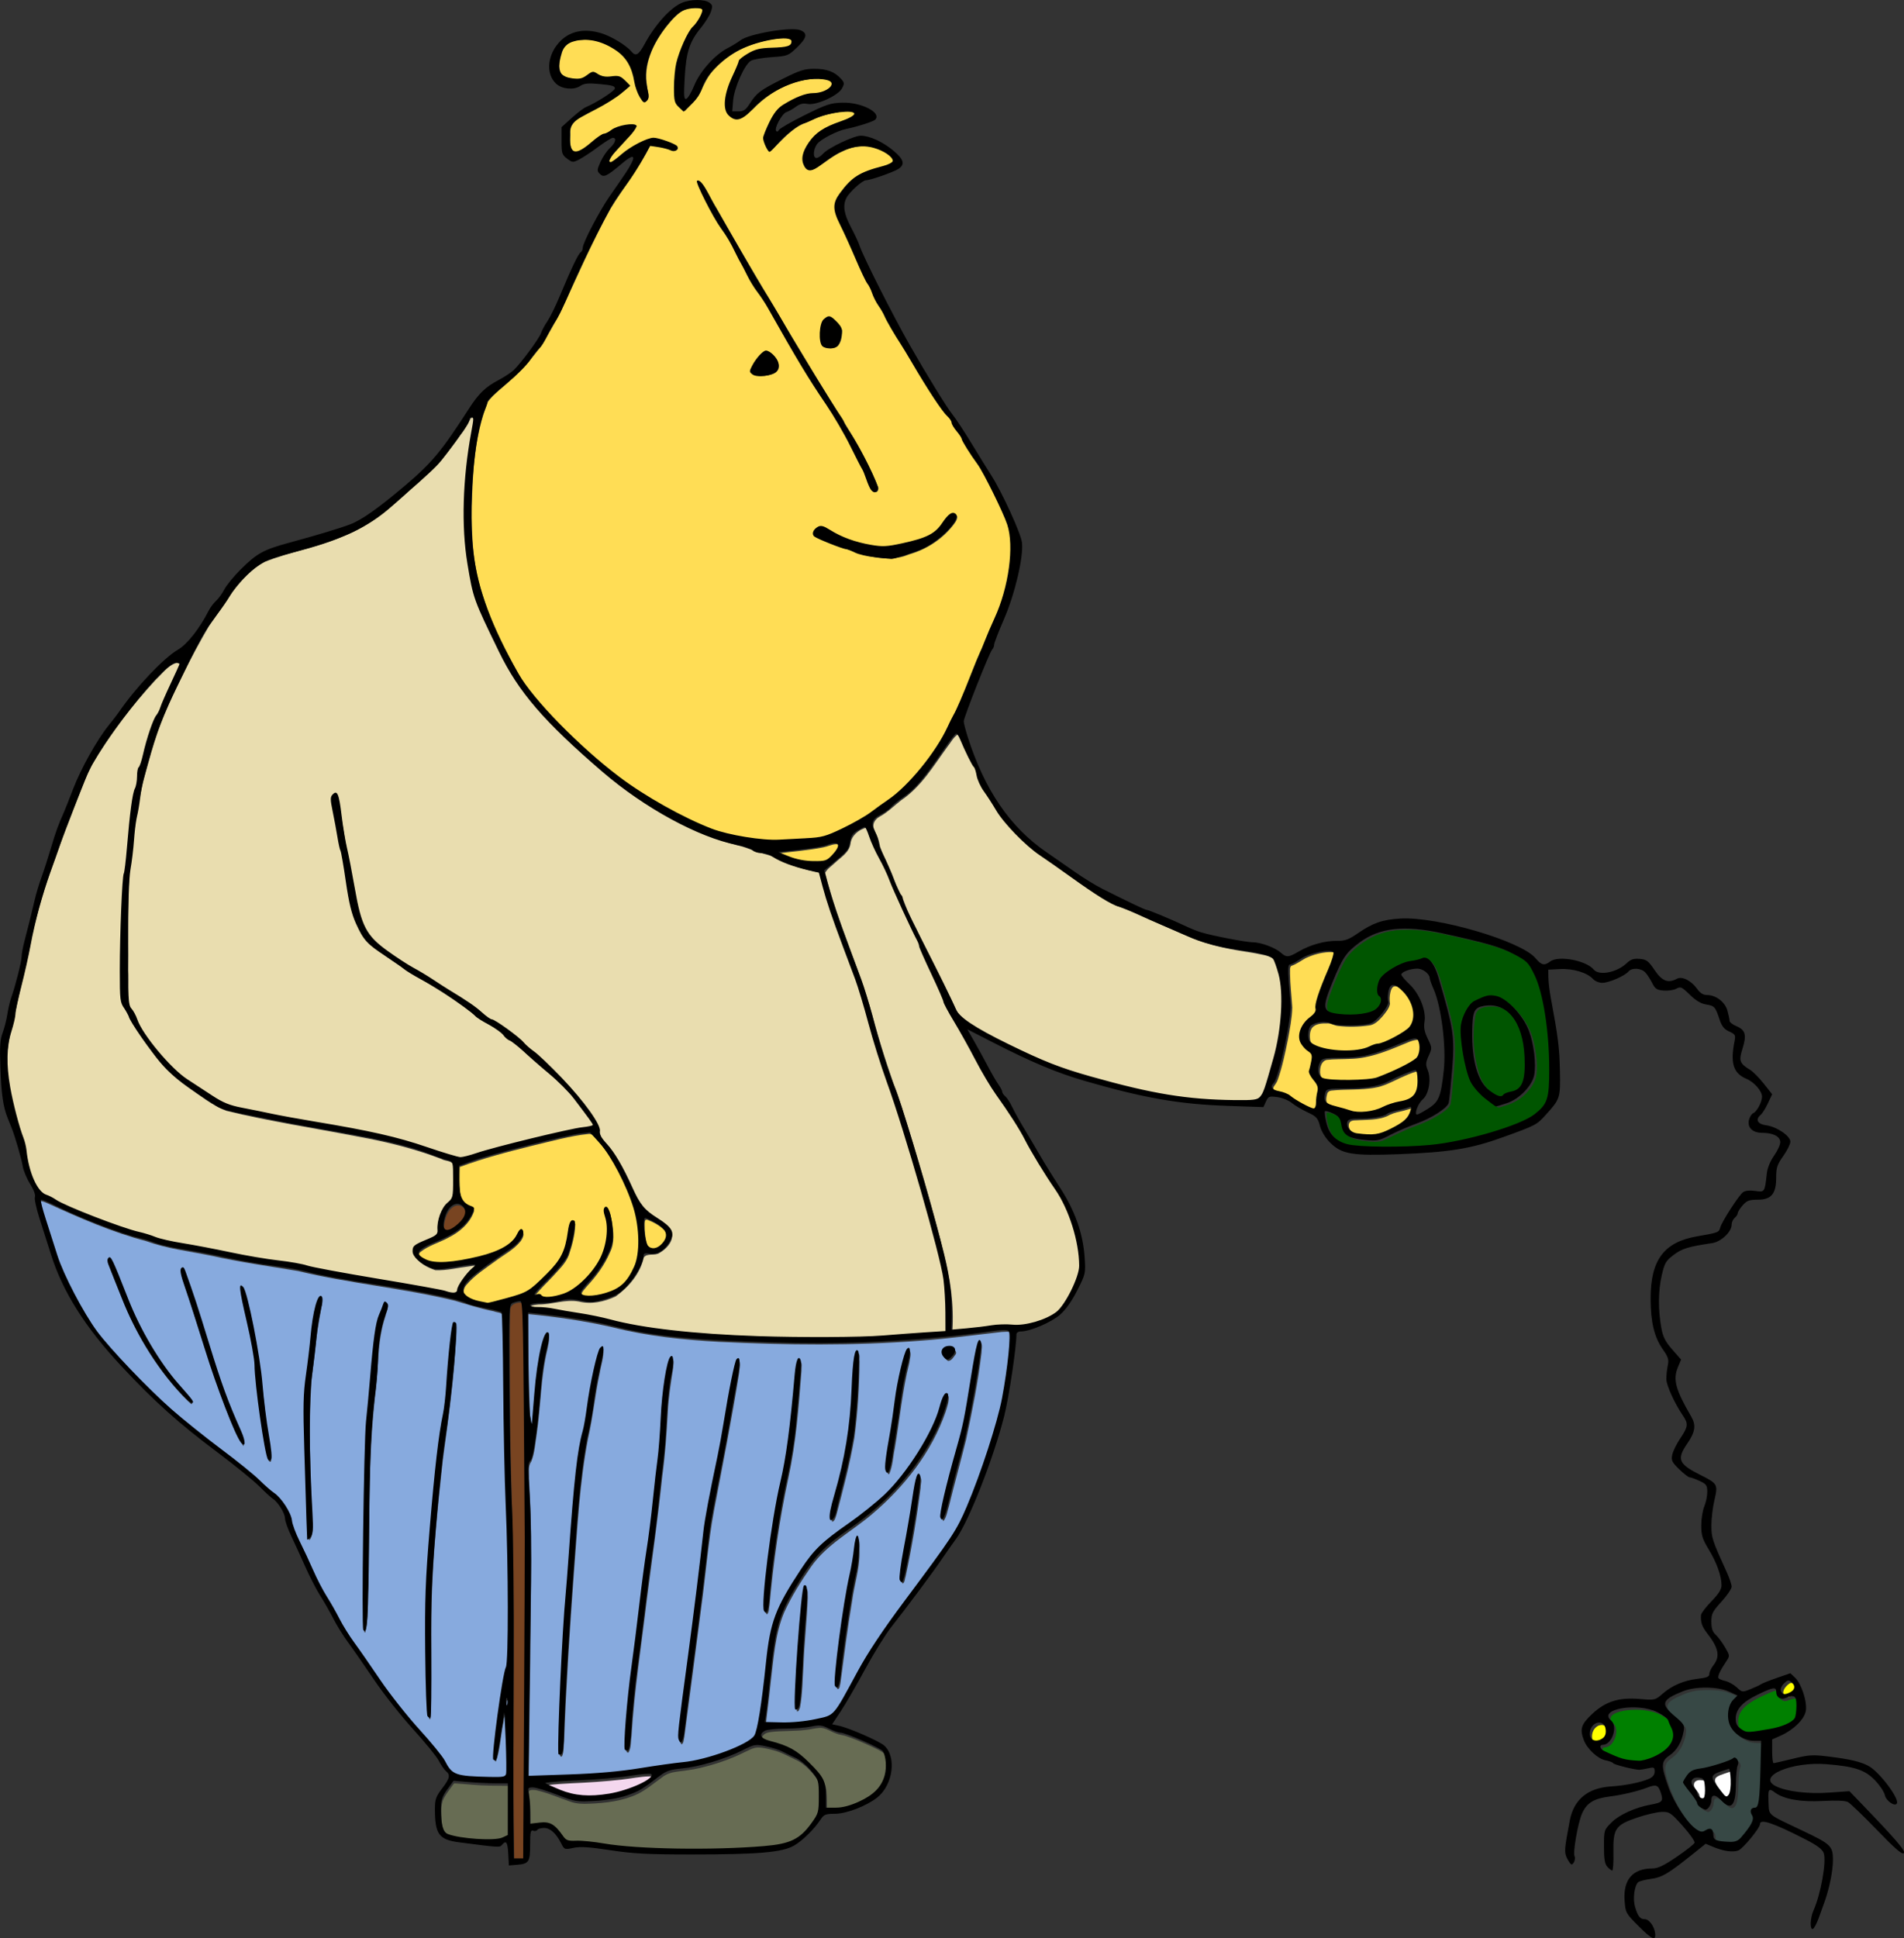 <?xml version="1.0" encoding="UTF-8" standalone="no"?>
<!-- Created with Inkscape (http://www.inkscape.org/) -->

<svg
   xmlns:dc="http://purl.org/dc/elements/1.1/"
   xmlns:cc="http://creativecommons.org/ns#"
   xmlns:rdf="http://www.w3.org/1999/02/22-rdf-syntax-ns#"
   xmlns:svg="http://www.w3.org/2000/svg"
   xmlns="http://www.w3.org/2000/svg"
   xmlns:sodipodi="http://sodipodi.sourceforge.net/DTD/sodipodi-0.dtd"
   xmlns:inkscape="http://www.inkscape.org/namespaces/inkscape"
   width="205.726mm"
   height="209.361mm"
   viewBox="0 0 205.726 209.361"
   version="1.1"
   id="svg8"
   inkscape:version="0.92.3 (2405546, 2018-03-11)"
   sodipodi:docname="Walking the petspider.svg">
  <rect x="0" y="0" width="205.726" height="209.361" fill="#333333" stroke="none"/>
  <title
     id="title23">Walking the petspider</title>
  <defs
     id="defs2" />
  <sodipodi:namedview
     id="base"
     pagecolor="#ffffff"
     bordercolor="#666666"
     borderopacity="1.0"
     inkscape:pageopacity="0.0"
     inkscape:pageshadow="2"
     inkscape:zoom="0.5"
     inkscape:cx="987.4977"
     inkscape:cy="256.66474"
     inkscape:document-units="mm"
     inkscape:current-layer="layer2"
     showgrid="false"
     fit-margin-top="0"
     fit-margin-left="0"
     fit-margin-right="0"
     fit-margin-bottom="0"
     inkscape:window-width="1600"
     inkscape:window-height="845"
     inkscape:window-x="0"
     inkscape:window-y="27"
     inkscape:window-maximized="1" />
  <g
     inkscape:groupmode="layer"
     id="layer2"
     inkscape:label="bund">
    <path
       style="opacity:1;vector-effect:none;fill:#ffdd55;fill-opacity:1;stroke:none;stroke-width:1.059;stroke-linecap:round;stroke-linejoin:miter;stroke-miterlimit:4;stroke-dasharray:none;stroke-dashoffset:0;stroke-opacity:1"
       d="m 282.955,3.254 c -5.085,-0.206 -8.487,4.191 -11.379,7.735 -5.322,6.84 -9.411,15.518 -7.679,24.377 0.07,1.811 1.514,4.584 -0.436,5.858 -1.692,-0.194 -2.149,-2.529 -2.88,-3.772 -1.822,-5.299 -2.344,-11.523 -6.848,-15.445 -4.476,-4.099 -10.577,-6.374 -16.662,-5.737 -3.383,-0.1 -6.988,1.675 -7.929,5.142 -0.829,2.731 -1.752,6.057 -0.25,8.696 2.182,2.281 5.756,2.343 8.68,2.021 1.727,-0.481 3.093,-2.258 4.898,-2.281 2.418,0.985 4.895,2.282 7.605,1.562 2.917,-0.653 5.099,1.649 6.8,3.636 -5.863,5.322 -12.966,8.838 -19.842,12.62 -2.445,1.235 -4.723,3.459 -4.475,6.431 0.176,2.453 -0.62,5.526 1.139,7.544 2.856,1.334 5.479,-1.605 7.635,-3.064 3.878,-3.056 8.291,-5.577 12.99,-7.082 1.645,-0.266 3.726,-0.995 5.186,-0.037 -1.129,2.847 -3.855,4.832 -5.743,7.196 -1.782,2.254 -4.34,4.184 -5.304,6.955 0.127,1.592 2.129,0.197 2.764,-0.265 4.856,-3.563 9.754,-7.79 15.87,-8.814 3.143,0.645 6.693,1.405 9.131,3.651 0.362,1.525 -2.008,1.134 -2.756,0.707 -2.702,-0.68 -5.548,-1.52 -8.305,-1.527 -4.534,9.048 -10.88,16.975 -16.141,25.579 -7.711,13.79 -13.934,28.334 -20.608,42.633 -2.47,4.417 -4.884,8.89 -7.52,13.195 -3.917,5.069 -7.84,10.182 -12.823,14.279 -3.004,2.912 -6.652,5.327 -9.125,8.716 -5.424,13.566 -6.224,28.428 -6.585,42.876 -0.189,12.377 0.594,24.946 4.645,36.738 3.901,12.273 9.753,23.87 16.455,34.834 9.037,12.503 20.285,23.25 31.917,33.311 13.252,11.204 28.421,20.09 44.434,26.718 6.904,2.53 14.228,3.892 21.525,4.575 7.869,-0.119 15.81,0.138 23.619,-0.951 6.524,-1.523 12.389,-5.026 18.156,-8.316 10.884,-6.798 20.699,-15.452 27.921,-26.124 5.817,-8.629 9.953,-18.267 14.071,-27.787 4.393,-11.381 9.603,-22.433 13.888,-33.851 3.142,-9.063 4.402,-18.864 3.334,-28.404 -1.653,-7.738 -5.856,-14.613 -9.303,-21.646 -3.405,-6.506 -7.867,-12.378 -11.356,-18.832 -2.254,-2.835 -3.449,-6.349 -6.05,-8.93 -8.085,-11.169 -14.776,-23.271 -21.961,-35.025 -2.627,-5.212 -6.004,-10.023 -8.182,-15.456 -4.919,-9.19 -8.789,-18.898 -13.185,-28.341 -1.196,-2.542 -2.035,-5.633 -0.171,-8.112 3.126,-5.425 8.068,-9.999 14.227,-11.62 2.645,-1.15 5.922,-1.29 8.156,-3.201 0.888,-2.075 -1.893,-3.438 -3.329,-4.302 -5.326,-3.105 -12.065,-3.057 -17.51,-0.271 -4.388,1.797 -7.749,5.346 -12.012,7.319 -2.535,0.978 -3.698,-2.419 -3.525,-4.369 0.645,-6.239 6.058,-10.853 11.474,-13.259 3.086,-1.584 7.051,-2.004 9.413,-4.72 0.249,-1.486 -2.186,-1.267 -3.108,-1.306 -7.114,0.3 -13.944,2.79 -20.187,6.063 -4.319,2.566 -7.562,6.534 -11.145,9.895 -1.405,0.209 -1.513,-2.041 -2.13,-2.936 -1.054,-3.395 1.46,-6.639 2.784,-9.618 3.032,-5.915 9.641,-8.997 15.863,-10.28 2.998,-0.497 7.14,-0.593 8.667,-3.704 0.461,-2.2 -2.598,-2.417 -4.076,-2.559 -10.828,-0.796 -21.323,4.636 -28.667,12.312 -2.028,1.602 -4.251,4.452 -7.127,3.78 -3.169,-1.356 -4.166,-5.052 -3.348,-8.173 0.925,-5.281 3.521,-10.061 5.452,-15.001 3.343,-4.026 8.816,-5.255 13.819,-5.396 2.366,-0.457 5.386,0.182 7.293,-1.571 0.902,-1.458 -0.673,-2.863 -2.144,-2.667 -10.805,0.28 -21.86,4.433 -29.366,12.382 -3.224,3.054 -4.713,7.282 -6.748,11.089 -1.574,2.379 -3.723,4.292 -5.64,6.381 -2.141,-1.686 -3.84,-4.058 -3.657,-6.908 -0.617,-10.536 2.568,-21.339 9.324,-29.527 0.801,-1.514 2.45,-3.212 2.057,-5.019 -1.111,-0.76 -2.706,-0.568 -3.976,-0.602 z m 2.223,70.867 c 3.311,2.787 4.597,7.26 6.971,10.795 13.268,23.383 27.069,46.455 41.001,69.446 8.655,14.304 18.385,28.157 24.708,43.705 0.714,0.911 0.049,3.273 -1.296,2.249 -2.339,-2.815 -2.918,-6.683 -4.807,-9.803 -5.347,-11.389 -11.75,-22.238 -18.808,-32.643 -7.98,-11.988 -14.411,-24.921 -22.149,-37.052 -6.699,-9.617 -11.125,-20.603 -17.666,-30.329 -2.983,-5.225 -6.22,-10.445 -8.073,-16.188 -0.01,-0.084 -0.011,-0.232 0.119,-0.179 z m 53.386,55.294 c 1.972,1.173 3.925,2.961 4.775,5.132 0.04,2.586 -0.27,6.326 -3.195,7.281 -1.927,0.573 -4.801,-0.22 -4.765,-2.646 -0.512,-3.348 -0.614,-8.118 3.025,-9.77 l 0.085,-0.005 z m -25.676,13.915 c 2.306,1.011 4.563,3.304 4.747,5.931 -0.064,3.042 -3.757,3.696 -6.122,3.933 -1.568,-0.018 -4.157,0.221 -4.867,-1.552 1.008,-3.168 3.212,-6.112 5.803,-8.202 0.134,-0.07 0.284,-0.134 0.439,-0.109 z m 76.45,66.434 c 1.953,0.448 0.403,2.915 -0.338,3.855 -4.535,6.068 -11.153,10.316 -18.401,12.401 -4.478,1.899 -9.4,2.007 -14.115,1.068 -6.323,-1.027 -12.221,-3.709 -18.248,-5.789 -1.952,-1.069 -4.738,-1.36 -5.992,-3.352 0.173,-1.959 2.724,-3.551 4.529,-2.348 4.996,2.72 10.131,5.395 15.79,6.474 5.11,1.373 10.485,1.401 15.603,0.043 5.628,-1.415 12.204,-2.289 15.915,-7.304 1.637,-1.599 2.87,-4.466 5.257,-5.049 z"
       id="path26"
       inkscape:connector-curvature="0"
       transform="scale(0.265)" />
    <path
       style="opacity:1;vector-effect:none;fill:#ffdd55;fill-opacity:1;stroke:none;stroke-width:0.187;stroke-linecap:round;stroke-linejoin:miter;stroke-miterlimit:4;stroke-dasharray:none;stroke-dashoffset:0;stroke-opacity:1"
       d="m 340.789,344.118 c -1.788,0.11 -3.414,1.007 -5.159,1.306 -5.848,1.188 -11.811,1.606 -17.721,2.373 -0.242,0.214 0.231,0.349 0.373,0.421 2.004,0.807 4.001,1.652 6.064,2.299 2.866,0.814 5.851,1.248 8.834,1.158 1.725,-0.027 3.644,0.103 5.108,-0.987 1.238,-0.961 2.275,-2.166 3.198,-3.427 0.447,-0.7 1.021,-1.508 0.839,-2.384 -0.185,-0.644 -0.962,-0.776 -1.537,-0.76 z"
       id="path28"
       inkscape:connector-curvature="0"
       transform="scale(0.265)" />
    <path
       style="opacity:1;vector-effect:none;fill:#ffdd55;fill-opacity:1;stroke:none;stroke-width:0.374;stroke-linecap:round;stroke-linejoin:miter;stroke-miterlimit:4;stroke-dasharray:none;stroke-dashoffset:0;stroke-opacity:1"
       d="m 568.797,402.039 c -1.284,0.032 -1.647,1.554 -1.913,2.549 -0.335,1.516 -0.364,3.1 -0.142,4.622 -0.421,2.018 -1.859,3.649 -3.129,5.192 -1.474,1.66 -3.209,3.413 -5.547,3.626 -4.133,0.579 -8.37,0.672 -12.513,0.178 -1.57,-0.137 -2.943,-1.196 -4.564,-1.024 -2.089,-0.058 -4.548,0.097 -6.015,1.794 -1.019,1.492 -1.014,3.459 -0.735,5.178 0.449,1.826 2.447,2.524 3.996,3.166 5.55,1.88 11.583,2.107 17.343,1.196 2.716,-0.381 5.033,-2.056 7.761,-2.397 3.025,-0.757 5.768,-2.347 8.46,-3.874 1.944,-1.216 4.205,-2.457 4.96,-4.788 0.748,-1.981 0.576,-4.195 0.129,-6.226 -0.887,-2.798 -2.465,-5.388 -4.694,-7.319 -0.959,-0.858 -2.003,-1.932 -3.398,-1.873 z"
       id="path30"
       inkscape:connector-curvature="0"
       transform="scale(0.265)" />
    <path
       style="opacity:1;vector-effect:none;fill:#ffdd55;fill-opacity:1;stroke:none;stroke-width:0.374;stroke-linecap:round;stroke-linejoin:miter;stroke-miterlimit:4;stroke-dasharray:none;stroke-dashoffset:0;stroke-opacity:1"
       d="m 578.024,423.863 c -2.383,0.113 -4.507,1.381 -6.704,2.182 -6.658,2.764 -13.556,5.491 -20.857,5.582 -3.205,0.18 -6.438,0.057 -9.625,0.431 -1.934,0.518 -2.585,2.737 -2.589,4.518 -0.111,1.502 0.471,3.353 2.107,3.747 3.63,0.91 7.416,0.583 11.122,0.665 3.556,-0.066 7.188,0.008 10.65,-0.92 4.451,-1.54 8.753,-3.517 12.902,-5.743 1.433,-0.906 3.214,-1.597 4.062,-3.158 0.868,-1.951 1.021,-4.289 0.259,-6.297 -0.238,-0.529 -0.655,-1.144 -1.327,-1.008 z"
       id="path32"
       inkscape:connector-curvature="0"
       transform="scale(0.265)" />
    <path
       style="opacity:1;vector-effect:none;fill:#ffdd55;fill-opacity:1;stroke:none;stroke-width:0.374;stroke-linecap:round;stroke-linejoin:miter;stroke-miterlimit:4;stroke-dasharray:none;stroke-dashoffset:0;stroke-opacity:1"
       d="m 577.997,436.725 c -2.476,0.508 -4.762,1.682 -7.075,2.669 -3.408,1.606 -6.779,3.463 -10.55,4.036 -5.741,1.008 -11.61,0.52 -17.39,1.118 -0.859,0.047 -1.707,0.551 -1.87,1.447 -0.337,1.314 -0.748,3.069 0.397,4.114 1.534,1.341 3.69,1.507 5.556,2.127 2.25,0.519 4.402,1.485 6.701,1.772 3.42,0.173 6.92,-0.16 10.086,-1.544 2.846,-1.363 5.853,-2.326 8.957,-2.898 2.201,-0.456 4.52,-1.537 5.471,-3.712 0.957,-2.301 0.766,-4.885 0.585,-7.314 -0.137,-0.609 -0.105,-1.535 -0.767,-1.813 -0.033,-0.004 -0.067,-0.002 -0.1,-0.002 z"
       id="path34"
       inkscape:connector-curvature="0"
       transform="scale(0.265)" />
    <path
       style="opacity:1;vector-effect:none;fill:#ffdd55;fill-opacity:1;stroke:none;stroke-width:0.374;stroke-linecap:round;stroke-linejoin:miter;stroke-miterlimit:4;stroke-dasharray:none;stroke-dashoffset:0;stroke-opacity:1"
       d="m 576.012,451.711 c -1.698,0.408 -3.355,1.03 -5.071,1.376 -1.911,0.4 -3.793,0.975 -5.486,1.963 -3.564,1.481 -7.508,1.388 -11.295,1.569 -1.2,0.144 -2.624,-0.138 -3.645,0.65 -1.059,1.079 -0.512,2.879 0.369,3.896 1.584,1.862 4.276,1.74 6.48,2.056 2.916,0.094 5.943,3e-5 8.616,-1.309 3.047,-1.458 6.282,-2.874 8.592,-5.423 1.037,-1.256 1.72,-2.862 1.852,-4.483 -0.032,-0.199 -0.219,-0.316 -0.413,-0.295 z"
       id="path36"
       inkscape:connector-curvature="0"
       transform="scale(0.265)" />
    <path
       style="opacity:1;vector-effect:none;fill:#ffdd55;fill-opacity:1;stroke:none;stroke-width:0.374;stroke-linecap:round;stroke-linejoin:miter;stroke-miterlimit:4;stroke-dasharray:none;stroke-dashoffset:0;stroke-opacity:1"
       d="m 541.987,388.111 c -3.364,0.15 -6.688,1.078 -9.724,2.515 -1.921,1.078 -3.732,2.446 -5.821,3.147 -0.681,0.795 -0.349,1.983 -0.448,2.942 0.044,4.68 0.639,9.338 0.919,13.999 -0.118,4.385 -0.994,8.717 -1.778,13.024 -1.135,5.523 -2.265,11.078 -4.153,16.401 -0.333,1.084 -1.086,1.938 -1.675,2.873 -0.482,1 0.478,1.903 1.374,2.166 1.955,0.683 4.124,0.879 5.842,2.114 2.758,2.049 5.774,3.793 8.938,5.146 0.6,0.3 1.573,0.358 1.796,-0.442 0.451,-1.681 0.343,-3.466 0.713,-5.168 0.271,-1.551 0.585,-3.338 -0.487,-4.676 -0.942,-1.511 -2.459,-2.799 -2.763,-4.624 0.347,-2.164 1.22,-4.298 1.057,-6.524 -0.192,-1.416 -1.769,-1.94 -2.612,-2.914 -1.428,-1.38 -2.645,-3.23 -2.428,-5.298 0.125,-3.313 2.518,-6.039 5.039,-7.986 0.81,-0.693 1.714,-1.565 1.56,-2.738 -0.029,-3.66 1.606,-7.051 2.813,-10.424 1.531,-4.019 3.513,-7.894 4.554,-12.083 0.245,-0.726 -0.363,-1.382 -1.089,-1.373 -0.538,-0.078 -1.084,-0.078 -1.626,-0.076 z"
       id="path38"
       inkscape:connector-curvature="0"
       transform="scale(0.265)" />
    <path
       style="opacity:1;vector-effect:none;fill:#ffdd55;fill-opacity:1;stroke:none;stroke-width:0.53;stroke-linecap:round;stroke-linejoin:miter;stroke-miterlimit:4;stroke-dasharray:none;stroke-dashoffset:0;stroke-opacity:1"
       d="m 240.146,462.224 c -7.815,0.812 -15.405,3 -23.032,4.797 -9.995,2.506 -20.011,5.048 -29.665,8.693 -0.085,3.498 -0.152,7.098 0.174,10.619 0.217,2.566 1.699,5.108 4.199,6.024 0.616,0.32 1.832,0.63 1.405,1.581 -1.749,4.91 -6.001,8.416 -10.555,10.655 -3.67,1.996 -7.864,3.093 -11.176,5.706 -0.914,0.641 -0.869,1.998 0.027,2.629 2.701,2.141 6.258,2.674 9.611,2.455 6.644,-0.361 13.229,-1.726 19.549,-3.784 4.316,-1.482 8.808,-3.796 10.907,-8.076 0.38,-0.522 0.834,-1.53 1.395,-1.467 1.086,1.114 0.033,2.756 -0.615,3.81 -2.802,3.575 -7.002,5.628 -10.563,8.326 -4.026,2.961 -8.34,5.704 -11.603,9.544 -1.19,1.325 -1.75,3.533 -0.341,4.921 2.247,2.184 5.538,2.725 8.505,3.254 3.026,0.115 5.887,-1.181 8.797,-1.823 4.016,-1.052 8.181,-2.277 11.273,-5.205 3.621,-3.264 7.292,-6.603 10.025,-10.671 2.017,-3.198 2.949,-6.9 3.5,-10.601 0.401,-1.68 0.394,-3.596 1.454,-5.027 0.532,-0.475 1.343,0.101 1.121,0.774 -0.143,4.202 -1.272,8.32 -2.604,12.29 -1.322,3.443 -4.135,5.974 -6.539,8.668 -2.333,2.544 -4.942,4.864 -7.046,7.602 -0.352,0.335 -0.222,1.101 0.368,0.869 0.918,-0.47 2.023,-0.301 2.695,0.489 1.788,0.642 3.794,0.222 5.622,-0.08 4.012,-0.708 7.613,-2.844 10.528,-5.638 4.793,-4.322 8.712,-9.916 9.882,-16.364 0.86,-4.03 0.534,-8.254 -0.568,-12.197 -0.158,-0.792 -0.181,-1.716 0.579,-2.228 1.457,1.275 1.583,3.41 2.035,5.168 0.684,4.157 1.197,8.698 -0.794,12.602 -2.174,5.14 -5.535,9.667 -9.333,13.733 -0.824,1.125 -2.149,2.134 -2.32,3.594 0.338,1.178 1.934,1.179 2.937,1.243 4.65,0.042 9.423,-1.191 13.264,-3.862 3.188,-2.308 5.05,-5.958 6.462,-9.532 1.71,-6.077 1.251,-12.558 0.121,-18.698 -1.51,-7.263 -4.755,-14.032 -8.184,-20.561 -2.315,-4.402 -5.161,-8.514 -8.565,-12.145 -0.828,-0.831 -1.582,-2.167 -2.932,-2.089 z"
       id="path40"
       inkscape:connector-curvature="0"
       transform="scale(0.265)" />
    <path
       style="opacity:1;vector-effect:none;fill:#ffdd55;fill-opacity:1;stroke:none;stroke-width:0.374;stroke-linecap:round;stroke-linejoin:miter;stroke-miterlimit:4;stroke-dasharray:none;stroke-dashoffset:0;stroke-opacity:1"
       d="m 263.493,497.182 c -0.677,0.126 -0.565,1.073 -0.646,1.59 -0.03,2.958 0.182,5.979 1.095,8.809 0.395,1.424 1.87,2.414 3.338,2.125 2.176,-0.392 3.869,-2.246 4.648,-4.237 0.387,-1.42 0.036,-3.071 -1.124,-4.041 -1.901,-1.922 -4.349,-3.227 -6.848,-4.194 -0.15,-0.045 -0.307,-0.061 -0.464,-0.052 z"
       id="path42"
       inkscape:connector-curvature="0"
       transform="scale(0.265)" />
    <path
       style="opacity:1;vector-effect:none;fill:#f4d7ee;fill-opacity:1;stroke:none;stroke-width:0.132;stroke-linecap:round;stroke-linejoin:miter;stroke-miterlimit:4;stroke-dasharray:none;stroke-dashoffset:0;stroke-opacity:1"
       d="m 264.707,724.1 c -3.702,0.091 -7.334,0.89 -11.005,1.287 -6.969,0.816 -13.975,1.239 -20.984,1.549 -3.075,0.176 -6.156,0.322 -9.213,0.705 -0.293,0.074 -0.665,0.036 -0.892,0.263 -0.07,0.234 0.266,0.315 0.41,0.426 1.88,0.964 3.839,1.767 5.795,2.563 3.353,1.365 6.951,2.124 10.569,2.231 2.101,-0.013 4.21,1.1e-4 6.297,-0.271 3.502,-0.373 6.959,-1.138 10.295,-2.268 2.787,-0.951 5.554,-2.038 8.077,-3.573 0.77,-0.51 1.611,-1.029 2.08,-1.854 0.233,-0.366 0.075,-0.988 -0.411,-1.019 -0.336,-0.049 -0.678,-0.037 -1.017,-0.039 z"
       id="path44"
       inkscape:connector-curvature="0"
       transform="scale(0.265)" />
    <path
       style="opacity:1;vector-effect:none;fill:#e9ddaf;fill-opacity:1;stroke:none;stroke-width:1.498;stroke-linecap:round;stroke-linejoin:miter;stroke-miterlimit:4;stroke-dasharray:none;stroke-dashoffset:0;stroke-opacity:1"
       d="m 192.885,170.154 c -2.45,1.459 -3.023,4.867 -5.03,6.863 -5.59,8.464 -12.484,15.941 -20.301,22.389 -8.364,7.694 -17.163,15.331 -27.98,19.338 -10.279,4.42 -21.474,6.184 -31.815,10.374 -10.341,5.73 -15.747,16.861 -22.512,26.024 -7.881,13.567 -15.117,27.61 -20.71,42.286 -5.581,15.844 -9.099,32.354 -10.561,49.079 -2.665,16.188 -1.415,32.658 -1.732,48.984 0.346,5.303 -0.657,10.889 0.816,16.037 3.292,5.694 5.899,11.84 10.391,16.775 7.169,9.642 17.445,16.18 27.756,21.985 13.428,4.282 27.52,6.068 41.339,8.688 16.18,2.554 32.143,6.306 47.655,11.576 3.812,1.133 7.801,3.086 11.767,1.314 16.441,-4.588 33.035,-8.882 49.822,-11.948 1.412,-0.31 -0.445,-2.243 -0.722,-2.936 -5.344,-8.242 -12.096,-15.421 -19.69,-21.623 -4.913,-4.306 -9.763,-8.741 -15.09,-12.496 -4.031,-4.278 -9.897,-6.32 -14.232,-10.291 -13.328,-10.399 -29.122,-17.24 -41.874,-28.414 -7.7,-9.431 -7.865,-22.158 -10.284,-33.533 -1.17,-8.319 -3.775,-16.511 -4.189,-24.887 0.107,-1.262 1.994,-2.261 2.027,-0.318 2.116,10.344 3.307,20.887 5.615,31.212 1.906,7.782 2.328,16.18 6.122,23.362 5.521,7.975 14.626,12.383 22.583,17.501 9.751,5.929 19.267,12.245 28.505,18.929 9.35,4.897 16.616,12.885 24.264,19.994 7.071,7.266 14.744,14.437 19.34,23.608 0.538,2.447 1.078,4.961 2.999,6.819 6.662,7.453 9.432,17.303 14.987,25.441 3.128,4.53 9.351,6.069 11.873,11.007 0.27,3.172 -2.529,5.954 -5.107,7.423 -1.861,1.39 -5.19,-0.123 -6.465,1.98 -1.398,6.466 -6.111,11.937 -11.375,15.749 -4.688,2.219 -9.941,3.368 -15.078,2.109 -5.53,-1.009 -10.859,1.225 -16.386,1.204 -0.788,0.167 -4.239,0.158 -2.999,1.603 3.636,1.114 7.658,0.705 11.392,1.658 17.122,2.549 33.789,7.803 51.147,8.824 35.419,3.391 71.188,2.864 106.578,-0.148 1.149,-3.592 0.292,-7.678 0.49,-11.441 -0.022,-13.946 -4.863,-27.252 -8.234,-40.622 -7.945,-29.044 -18.462,-57.297 -26.597,-86.281 -5.414,-16.538 -12.342,-32.628 -16.753,-49.463 -7.169,-1.357 -14.056,-3.753 -20.526,-7.096 -3.864,-0.949 -7.484,-2.382 -11.258,-3.64 -25.207,-6.169 -47.363,-21.152 -66.047,-38.773 -12.686,-11.474 -24.716,-24.178 -32.19,-39.762 -5.619,-11.21 -11.599,-22.582 -13.116,-35.22 -2.572,-16.065 -1.843,-32.552 0.258,-48.639 0.286,-4.113 1.979,-8.22 1.669,-12.32 -0.102,-0.194 -0.321,-0.314 -0.539,-0.282 z"
       id="path46"
       inkscape:connector-curvature="0"
       transform="scale(0.265)" />
    <path
       style="opacity:1;vector-effect:none;fill:#e9ddaf;fill-opacity:1;stroke:none;stroke-width:0.011;stroke-linecap:round;stroke-linejoin:miter;stroke-miterlimit:4;stroke-dasharray:none;stroke-dashoffset:0;stroke-opacity:1"
       d="m 192.448,170.31 c -0.213,0.006 -0.408,0.124 -0.548,0.279 -0.129,0.142 -0.219,0.316 -0.273,0.499 -0.015,0.063 0.043,0.131 0.109,0.121 0.061,-0.004 0.093,-0.064 0.134,-0.101 0.215,-0.226 0.448,-0.434 0.698,-0.621 0.047,-0.036 0.052,-0.113 0.007,-0.152 -0.034,-0.034 -0.083,-0.027 -0.126,-0.025 z"
       id="path48"
       inkscape:connector-curvature="0"
       transform="scale(0.265)" />
    <path
       style="opacity:1;vector-effect:none;fill:#ffdd55;fill-opacity:1;stroke:none;stroke-width:0.011;stroke-linecap:round;stroke-linejoin:miter;stroke-miterlimit:4;stroke-dasharray:none;stroke-dashoffset:0;stroke-opacity:1"
       d="m 318.77,342.661 c -1.332,0.008 -2.665,0.014 -3.997,0.02 -0.197,0.002 -0.393,4e-5 -0.59,0.007 -0.061,0.005 -0.107,0.073 -0.086,0.131 0.014,0.048 0.065,0.073 0.112,0.071 0.803,0.037 1.607,0.061 2.411,0.057 0.558,-0.003 1.116,-0.018 1.673,-0.054 0.179,-0.012 0.358,-0.02 0.537,-0.034 0.063,-0.009 0.104,-0.085 0.073,-0.142 -0.02,-0.048 -0.077,-0.062 -0.124,-0.057 -0.003,10e-6 -0.007,10e-6 -0.01,10e-6 z"
       id="path50"
       inkscape:connector-curvature="0"
       transform="scale(0.265)" />
    <path
       style="opacity:1;vector-effect:none;fill:#e9ddaf;fill-opacity:1;stroke:none;stroke-width:1.022;stroke-linecap:round;stroke-linejoin:miter;stroke-miterlimit:4;stroke-dasharray:none;stroke-dashoffset:0;stroke-opacity:1"
       d="m 71.906,270.275 c -3.498,1.021 -5.72,4.347 -8.313,6.703 -9.849,10.674 -18.756,22.297 -26.084,34.848 -4.325,8.585 -7.34,17.768 -10.871,26.696 -5.878,15.673 -11.579,31.508 -14.582,48.026 -2.202,10.552 -4.931,20.998 -6.914,31.595 -1.81,5.638 -2.592,11.558 -2.08,17.469 0.484,11.275 4.131,22.041 7.216,32.784 1.107,6.188 1.912,13.054 6.254,17.948 5.726,4.268 12.594,6.685 19.1,9.504 11.441,4.473 23.131,8.441 35.108,11.212 15.458,2.822 30.8,6.313 46.395,8.339 8.329,1.326 16.488,3.544 24.842,4.81 14.288,2.561 28.677,4.677 42.848,7.796 1.486,0.342 2.279,-1.041 2.449,-2.29 1.483,-3.496 4.437,-5.998 6.673,-8.949 0.298,-1.404 -2.018,-0.53 -2.672,-0.535 -4.562,0.535 -9.132,1.742 -13.729,1.569 -3.252,-1.095 -6.794,-2.876 -8.478,-6.005 -0.8,-2.043 0.957,-3.707 2.737,-4.309 2.189,-1.32 5.151,-1.679 6.831,-3.701 0.345,-2.766 0.313,-5.696 1.593,-8.285 1.007,-2.535 2.937,-4.524 4.783,-6.454 -0.138,-4.758 0.615,-9.61 -0.203,-14.318 -0.812,-1.738 -3.31,-1.329 -4.75,-2.25 -11.07,-4.246 -22.602,-7.085 -34.257,-9.174 -17.844,-3.479 -35.877,-6.176 -53.535,-10.492 -5.832,-2.193 -10.706,-6.288 -15.815,-9.755 -5.608,-3.897 -10.532,-8.694 -14.439,-14.304 -4.585,-6.11 -8.935,-12.489 -12.003,-19.502 -1.49,-6.997 -0.659,-14.299 -0.721,-21.419 0.3,-12.412 0.472,-24.869 2.342,-37.161 1.163,-9.462 1.335,-19.114 3.629,-28.393 1.065,-3.763 0.851,-7.809 2.581,-11.387 2.087,-7.139 3.607,-14.564 7.455,-21.028 2.554,-6.339 5.782,-12.433 8.162,-18.82 -0.2,-0.591 -0.992,-0.809 -1.553,-0.765 z"
       id="path52"
       inkscape:connector-curvature="0"
       transform="scale(0.265)" />
    <path
       style="opacity:1;vector-effect:none;fill:#e9ddaf;fill-opacity:1;stroke:none;stroke-width:1.022;stroke-linecap:round;stroke-linejoin:miter;stroke-miterlimit:4;stroke-dasharray:none;stroke-dashoffset:0;stroke-opacity:1"
       d="m 352.962,337.454 c -2.994,0.883 -5.787,3.175 -6.171,6.456 -0.519,3.581 -3.866,5.47 -6.271,7.744 -1.35,1.345 -3.221,2.433 -4.078,4.161 5.222,21.092 14.897,40.753 20.278,61.796 3.075,11.21 6.844,22.203 10.754,33.142 6.399,19.762 12.18,39.738 17.314,59.866 2.688,10.513 4.276,21.357 3.521,32.227 2.983,0.27 6.511,-0.368 9.698,-0.64 7.123,-1.178 14.352,-0.947 21.518,-1.568 4.668,-0.74 9.317,-2.602 12.934,-5.676 4.062,-4.706 6.771,-10.558 8.333,-16.548 0.565,-5.226 -0.768,-10.483 -1.954,-15.547 -2.028,-8.522 -6.628,-16.066 -11.481,-23.24 -6.421,-10.006 -11.641,-20.742 -18.594,-30.416 -7.952,-11.138 -13.563,-23.69 -20.644,-35.363 -3.424,-6.136 -5.629,-12.856 -8.788,-19.129 -3.156,-7.127 -6.078,-14.353 -9.558,-21.333 -4.286,-9.164 -7.995,-18.598 -12.663,-27.575 -1.505,-2.616 -1.965,-5.798 -3.717,-8.238 -0.127,-0.085 -0.28,-0.127 -0.432,-0.121 z"
       id="path54"
       inkscape:connector-curvature="0"
       transform="scale(0.265)" />
    <path
       style="opacity:1;vector-effect:none;fill:#e9ddaf;fill-opacity:1;stroke:none;stroke-width:0.723;stroke-linecap:round;stroke-linejoin:miter;stroke-miterlimit:4;stroke-dasharray:none;stroke-dashoffset:0;stroke-opacity:1"
       d="m 390.526,299.362 c -1.892,1.262 -2.946,3.496 -4.371,5.23 -5.571,7.653 -10.591,16.16 -18.617,21.538 -2.963,2.262 -5.572,4.991 -8.884,6.766 -1.691,0.928 -3.127,2.871 -2.331,4.856 0.945,2.446 2.191,4.78 2.507,7.417 1.628,4.411 3.94,8.547 5.578,12.962 1.096,3.147 2.732,6.06 4.081,9.087 1.867,5.352 4.743,10.291 7.139,15.417 5.003,9.992 9.989,19.999 14.822,30.068 2.865,4.124 7.58,6.413 11.81,8.872 13.14,6.974 26.623,13.542 41.012,17.525 20.267,5.874 41.177,10.665 62.409,10.145 2.584,-0.191 5.308,0.32 7.805,-0.475 2.455,-1.335 2.932,-4.47 3.869,-6.855 3.033,-9.675 5.671,-19.585 6.016,-29.775 0.298,-7.05 -0.005,-14.521 -3.46,-20.851 -2.181,-1.919 -5.331,-2.023 -8.043,-2.682 -9.113,-1.474 -18.388,-2.853 -26.869,-6.692 -10.001,-4.073 -19.683,-8.9 -29.778,-12.74 -7.131,-3.357 -13.31,-8.382 -19.821,-12.76 -7.116,-5.14 -14.735,-9.75 -20.72,-16.266 -4.51,-4.488 -7.95,-9.868 -11.328,-15.223 -2.115,-2.934 -3.933,-6.124 -4.643,-9.709 -0.86,-2.834 -2.847,-5.139 -3.898,-7.901 -1.359,-2.58 -2.107,-5.557 -3.927,-7.857 -0.101,-0.074 -0.229,-0.123 -0.355,-0.099 z"
       id="path56"
       inkscape:connector-curvature="0"
       transform="scale(0.265)" />
    <path
       style="opacity:1;vector-effect:none;fill:#784421;fill-opacity:1;stroke:none;stroke-width:1.022;stroke-linecap:round;stroke-linejoin:miter;stroke-miterlimit:4;stroke-dasharray:none;stroke-dashoffset:0;stroke-opacity:1"
       d="m 212.071,531.02 c -1.843,-0.02 -4.057,0.881 -4.029,3.044 -0.419,14.949 -0.021,29.926 0.019,44.885 0.019,22.567 1.256,45.107 1.314,67.674 0.473,37.373 -0.54,74.753 0.331,112.123 1.603,-0.082 5.172,1.131 4.258,-1.769 0.418,-70.585 0.653,-141.175 -0.15,-211.758 -0.192,-4.597 -0.057,-9.285 -0.78,-13.819 -0.177,-0.358 -0.609,-0.412 -0.964,-0.379 z"
       id="path58"
       inkscape:connector-curvature="0"
       transform="scale(0.265)" />
    <path
       style="opacity:1;vector-effect:none;fill:#784421;fill-opacity:1;stroke:none;stroke-width:0.09;stroke-linecap:round;stroke-linejoin:miter;stroke-miterlimit:4;stroke-dasharray:none;stroke-dashoffset:0;stroke-opacity:1"
       d="m 186.717,491.389 c -1.162,-0.008 -2.216,0.659 -2.987,1.484 -1.262,1.301 -1.902,3.054 -2.341,4.778 -0.274,1.076 -0.465,2.209 -0.268,3.314 0.11,0.559 0.478,1.119 1.064,1.247 0.609,0.154 1.241,-0.061 1.8,-0.295 1.243,-0.572 2.319,-1.446 3.34,-2.345 1.152,-1.059 2.224,-2.318 2.638,-3.858 0.146,-0.579 0.151,-1.2 0.012,-1.78 -0.269,-0.995 -1.036,-1.812 -1.946,-2.266 -0.409,-0.195 -0.86,-0.29 -1.313,-0.279 z"
       id="path60"
       inkscape:connector-curvature="0"
       transform="scale(0.265)" />
    <path
       style="opacity:1;vector-effect:none;fill:#005500;fill-opacity:1;stroke:none;stroke-width:0.361;stroke-linecap:round;stroke-linejoin:miter;stroke-miterlimit:4;stroke-dasharray:none;stroke-dashoffset:0;stroke-opacity:1"
       d="m 573.426,379.02 c -5.525,-0.075 -11.142,1.143 -15.883,4.052 -3.448,2.114 -6.781,4.686 -8.948,8.158 -2.666,4.739 -4.719,9.801 -6.56,14.909 -0.53,1.771 -1.313,3.69 -0.752,5.546 0.674,1.684 2.716,1.979 4.284,2.261 3.805,0.481 7.706,0.593 11.497,-0.063 2.462,-0.46 5.295,-1.296 6.529,-3.7 0.673,-1.134 0.804,-2.76 -0.292,-3.687 -1.014,-0.935 -0.75,-2.472 -0.613,-3.688 0.244,-1.673 0.872,-3.368 2.223,-4.48 3.396,-3.089 7.659,-5.355 12.233,-6.002 1.551,-0.228 3.033,-0.76 4.528,-1.189 1.757,0.16 2.895,1.84 3.697,3.278 1.87,3.599 2.677,7.617 3.865,11.466 1.554,5.781 3.319,11.57 3.88,17.546 0.396,5.815 -0.069,11.644 -0.632,17.437 -0.325,3.042 -0.475,6.128 -1.029,9.128 -0.456,1.639 -2.078,2.556 -3.323,3.548 -3.507,2.522 -7.497,4.221 -11.53,5.711 -4.389,1.644 -8.529,3.855 -12.815,5.734 -2.724,0.896 -5.621,0.304 -8.394,0.019 -2.394,-0.373 -5.203,-0.908 -6.578,-3.131 -1.182,-1.942 -0.619,-4.779 -2.561,-6.324 -1.364,-0.964 -2.937,-1.747 -4.598,-2.002 -0.739,-0.169 -0.911,0.374 -0.754,1.018 0.182,2.716 0.828,5.48 2.239,7.831 1.849,3.103 5.358,4.826 8.86,5.224 8.189,0.956 16.454,0.687 24.677,0.469 6.913,-0.256 13.796,-1.135 20.546,-2.65 8.358,-1.859 16.676,-4.142 24.524,-7.609 3.436,-1.501 6.748,-3.604 8.95,-6.701 1.937,-2.955 1.87,-6.655 2.039,-10.05 0.303,-11.939 -0.538,-23.977 -3.348,-35.609 -1.091,-4.171 -2.575,-8.335 -5.08,-11.88 -1.863,-2.317 -4.732,-3.447 -7.28,-4.82 -6.419,-3.12 -13.478,-4.529 -20.371,-6.188 -7.648,-1.688 -15.332,-3.73 -23.229,-3.563 z m 35.51,27.521 c 3.518,-0.039 6.411,2.367 8.783,4.72 3.751,3.752 6.623,8.498 7.711,13.724 0.958,4.367 1.574,8.894 1.023,13.354 -0.438,2.787 -2.219,5.165 -4.069,7.216 -2.397,2.535 -5.507,4.303 -8.859,5.243 -0.891,0.189 -1.771,0.706 -2.69,0.656 -1.684,-0.979 -3.167,-2.29 -4.688,-3.5 -2.866,-2.45 -5.469,-5.45 -6.503,-9.144 -1.695,-5.598 -2.698,-11.417 -2.97,-17.254 -0.268,-3.724 1.087,-7.418 3.164,-10.465 0.798,-1.216 1.936,-2.181 3.303,-2.722 1.835,-0.851 3.731,-1.835 5.797,-1.828 z"
       id="path62"
       inkscape:connector-curvature="0"
       transform="scale(0.265)" />
    <path
       style="opacity:1;vector-effect:none;fill:#005500;fill-opacity:1;stroke:none;stroke-width:1.022;stroke-linecap:round;stroke-linejoin:miter;stroke-miterlimit:4;stroke-dasharray:none;stroke-dashoffset:0;stroke-opacity:1"
       d="m 607.901,410.32 c -2.449,0.004 -5.79,0.59 -6.248,3.502 -1.51,8.249 -0.772,16.931 1.793,24.899 1.53,4.169 4.988,7.905 9.292,9.175 1.589,-0.542 2.943,-1.772 4.694,-2.037 3.013,-0.587 4.973,-3.354 5.097,-6.33 0.757,-8.2 0.402,-17.258 -4.444,-24.259 -2.309,-3.355 -6.137,-5.161 -10.185,-4.949 z"
       id="path64"
       inkscape:connector-curvature="0"
       transform="scale(0.265)" />
    <path
       style="opacity:1;vector-effect:none;fill:#676c53;fill-opacity:1;stroke:none;stroke-width:0.256;stroke-linecap:round;stroke-linejoin:miter;stroke-miterlimit:4;stroke-dasharray:none;stroke-dashoffset:0;stroke-opacity:1"
       d="m 308.988,712.339 c -2.027,0.05 -3.779,1.209 -5.581,1.995 -5.682,2.833 -11.738,4.863 -17.905,6.326 -3.196,0.774 -6.464,1.109 -9.717,1.552 -2.08,0.282 -4.154,0.937 -5.804,2.277 -3.258,2.275 -6.273,4.955 -9.844,6.741 -6.128,2.919 -12.99,3.755 -19.701,4.017 -2.675,0.157 -5.412,0.075 -7.958,-0.848 -4.674,-1.565 -9.198,-3.641 -14.033,-4.693 -0.806,-0.06 -1.684,-0.188 -2.45,0.128 -0.618,0.425 -0.33,1.307 -0.284,1.921 0.735,4.252 0.64,8.582 0.648,12.883 0.314,0.211 0.851,-0.091 1.249,-0.057 2.163,-0.204 4.403,-0.698 6.547,-0.144 2.086,0.618 3.506,2.459 4.821,4.097 0.882,1.093 1.6,2.603 3.091,2.95 1.827,0.316 3.699,0.103 5.542,0.256 5.476,0.238 10.844,1.511 16.305,1.979 7.393,0.702 14.82,0.984 22.243,1.127 8.55,0.039 17.105,0.084 25.647,-0.351 5.347,-0.287 10.719,-0.495 16.011,-1.367 3.552,-0.589 7.121,-1.816 9.818,-4.285 2.24,-2.029 4.047,-4.497 5.625,-7.062 1.125,-1.831 1.235,-4.031 1.25,-6.12 0.008,-2.711 0.167,-5.457 -0.319,-8.139 -0.445,-1.955 -1.897,-3.457 -3.133,-4.957 -1.928,-2.162 -4.129,-4.17 -6.826,-5.317 -2.912,-1.351 -5.72,-2.992 -8.857,-3.782 -2.088,-0.523 -4.217,-1.121 -6.385,-1.124 z"
       id="path66"
       inkscape:connector-curvature="0"
       transform="scale(0.265)" />
    <path
       style="opacity:1;vector-effect:none;fill:#676c53;fill-opacity:1;stroke:none;stroke-width:0.256;stroke-linecap:round;stroke-linejoin:miter;stroke-miterlimit:4;stroke-dasharray:none;stroke-dashoffset:0;stroke-opacity:1"
       d="m 334.302,704.339 c -1.993,0.058 -3.909,0.695 -5.894,0.837 -4.552,0.543 -9.161,0.293 -13.72,0.79 -1.285,0.151 -2.715,0.387 -3.56,1.478 -0.541,0.472 -0.542,1.319 -0.044,1.824 1.129,1.253 2.922,1.447 4.44,1.944 3.884,1.054 7.736,2.514 10.902,5.048 2.766,2.195 5.252,4.725 7.572,7.382 1.493,1.714 2.663,3.8 2.928,6.081 0.265,2.777 0.256,5.584 0.259,8.377 0.394,0.237 1.033,0.012 1.516,0.077 2.327,-0.058 4.701,0.064 6.959,-0.614 3.387,-0.906 6.625,-2.386 9.554,-4.31 2.66,-1.752 4.795,-4.316 5.858,-7.333 0.958,-2.619 0.916,-5.49 0.552,-8.218 -0.246,-1.063 -0.458,-2.247 -1.242,-3.059 -1.617,-1.182 -3.491,-1.959 -5.282,-2.839 -3.428,-1.554 -6.881,-3.088 -10.475,-4.222 -1.268,-0.344 -2.585,-0.456 -3.795,-0.999 -1.989,-0.685 -3.771,-2.019 -5.908,-2.229 -0.206,-0.016 -0.413,-0.019 -0.62,-0.016 z"
       id="path68"
       inkscape:connector-curvature="0"
       transform="scale(0.265)" />
    <path
       style="opacity:1;vector-effect:none;fill:#676c53;fill-opacity:1;stroke:none;stroke-width:0.181;stroke-linecap:round;stroke-linejoin:miter;stroke-miterlimit:4;stroke-dasharray:none;stroke-dashoffset:0;stroke-opacity:1"
       d="m 185.355,726.959 c -0.431,0.09 -0.605,0.595 -0.885,0.884 -1.199,1.696 -2.531,3.317 -3.5,5.163 -1.166,2.281 -1.067,4.927 -0.998,7.416 0.115,2.224 0.201,4.525 1.07,6.609 0.373,0.905 1.09,1.682 2.044,1.97 2.343,0.815 4.818,1.164 7.268,1.494 4.237,0.488 8.532,0.788 12.785,0.334 1.196,-0.095 2.312,-0.556 3.375,-1.085 0.32,-0.19 0.743,-0.264 0.997,-0.53 0,-7.052 0,-14.104 0,-21.155 -0.236,-0.234 -0.711,-0.038 -1.037,-0.107 -4.592,-0.028 -9.189,-0.021 -13.765,-0.423 -2.452,-0.18 -4.9,-0.429 -7.355,-0.571 z"
       id="path70"
       inkscape:connector-curvature="0"
       transform="scale(0.265)" />
    <path
       style="opacity:1;vector-effect:none;fill:#87aade;fill-opacity:1;stroke:none;stroke-width:1.022;stroke-linecap:round;stroke-linejoin:miter;stroke-miterlimit:4;stroke-dasharray:none;stroke-dashoffset:0;stroke-opacity:1"
       d="m 16.677,489.607 c -0.653,0.84 0.376,2.333 0.394,3.329 3.627,12.557 7.363,25.242 13.783,36.708 4.131,7.982 9.067,15.568 15.282,22.095 11.478,12.771 23.834,24.805 37.554,35.17 10.656,8.353 21.748,16.332 31.145,26.124 2.987,3.254 3.951,7.602 5.345,11.645 4.677,10.927 9.535,21.832 15.769,31.977 6.075,11.755 14.271,22.213 21.744,33.086 7.164,10.227 16.203,18.962 23.488,29.086 1.546,2.969 3.968,5.863 7.541,6.169 5.684,0.681 11.5,1.056 17.2,0.416 1.77,-0.874 0.891,-3.518 1.105,-5.068 -0.226,-7.01 -0.199,-14.093 -0.971,-21.049 -0.827,0.704 -0.583,2.544 -0.978,3.605 -1.001,5.012 -1.148,10.286 -2.851,15.107 -0.721,0.186 -0.409,-1.369 -0.483,-1.851 0.938,-11.061 2.315,-22.139 4.57,-33.019 1.58,-5.974 0.691,-12.255 0.968,-18.359 0.068,-21.376 -0.081,-42.754 -0.863,-64.116 -0.586,-21.331 -0.468,-42.684 -1.334,-64.004 0.006,-1.84 -2.54,-1.528 -3.729,-2.119 -5.419,-1.071 -10.665,-2.753 -15.944,-4.337 -21.082,-5.124 -42.804,-6.998 -63.895,-12.077 -11.783,-1.98 -23.625,-3.612 -35.293,-6.226 -8.878,-1.83 -17.964,-2.821 -26.524,-5.941 -13.914,-3.628 -27.12,-9.415 -40.156,-15.389 -0.936,-0.342 -1.865,-0.87 -2.868,-0.962 z m 27.898,24.277 c 1.965,1.934 2.6,4.926 3.829,7.348 5.795,14.907 12.471,29.758 22.78,42.15 2.229,3.075 5.288,5.609 7.159,8.894 -0.26,0.489 -1.152,-0.797 -1.491,-0.923 -12.185,-11.922 -21.038,-26.911 -27.286,-42.695 -1.85,-4.683 -4.013,-9.282 -5.366,-14.132 0.067,-0.202 0.088,-0.638 0.375,-0.644 z m 30.108,3.87 c 2.476,5.03 3.799,10.618 5.685,15.907 5.394,16.707 10.184,33.663 17.34,49.735 0.59,1.873 2.043,4.372 1.599,6.125 -3.541,-4.994 -5.409,-11.005 -7.682,-16.656 -6.158,-17.2 -11.795,-34.596 -17.168,-52.052 -0.183,-0.969 -0.799,-2.358 0.226,-3.059 z m 23.957,7.528 c 1.725,2.177 1.948,5.266 2.778,7.868 3.355,14.159 5.245,28.605 6.726,43.068 0.607,6.391 2.264,12.704 2.439,19.112 -0.407,1.471 -1.431,-0.412 -1.396,-1.087 -2.854,-13.213 -4.145,-26.709 -5.39,-40.153 -1.219,-9.504 -4.174,-18.705 -5.411,-28.186 0.025,-0.189 -0.026,-0.609 0.255,-0.622 z m 32.253,4.2 c 0.908,1.413 -0.054,3.456 -0.12,5.055 -1.843,9.417 -2.635,19.012 -3.779,28.531 -1.218,18.748 -0.496,37.544 0.294,56.292 -0.228,2.785 0.842,6.308 -1.207,8.525 -0.96,-3.925 -0.534,-8.126 -0.856,-12.154 -0.323,-16.685 -1.455,-33.406 -0.422,-50.081 1.025,-9.435 2.065,-18.882 3.379,-28.279 0.673,-2.626 0.774,-5.799 2.628,-7.885 0.028,-0.006 0.056,-0.01 0.084,-0.006 z m 26.463,2.462 c 1.507,0.918 0.065,3.063 -0.119,4.367 -3.659,10.513 -2.792,21.807 -4.313,32.691 -2.939,26.238 -2.126,52.69 -2.873,79.037 -0.359,5.779 0.256,11.721 -1.109,17.373 -0.629,0.337 -0.366,-1.481 -0.446,-1.822 -0.042,-24.073 0.083,-48.155 0.784,-72.219 0.965,-16.596 2.171,-33.216 4.411,-49.69 0.738,-3.354 1.971,-6.722 3.666,-9.738 z m 28.11,8.061 c 1.019,0.595 0.302,2.367 0.521,3.381 -0.649,17.335 -3.134,34.529 -5.432,51.701 -2.063,18.993 -4.009,38.034 -4.546,57.14 -0.375,16.115 0.042,32.293 -0.488,48.373 -0.698,0.834 -0.652,-1.383 -0.78,-1.703 -1.311,-20.874 -1.113,-41.854 0.101,-62.734 1.556,-20.758 3.159,-41.567 6.78,-62.086 1.426,-11.301 1.438,-22.811 3.65,-33.993 0.022,-0.09 0.121,-0.09 0.194,-0.079 z"
       id="path72"
       inkscape:connector-curvature="0"
       transform="scale(0.265)" />
    <path
       style="opacity:1;vector-effect:none;fill:#87aade;fill-opacity:1;stroke:none;stroke-width:0.045;stroke-linecap:round;stroke-linejoin:miter;stroke-miterlimit:4;stroke-dasharray:none;stroke-dashoffset:0;stroke-opacity:1"
       d="m 206.919,693.074 c -0.169,0.021 -0.2,0.223 -0.229,0.359 -0.084,0.551 -0.091,1.112 -0.08,1.669 0.02,0.357 0.019,0.724 0.131,1.066 0.03,0.11 0.13,0.234 0.257,0.178 0.173,-0.089 0.215,-0.305 0.268,-0.475 0.135,-0.509 0.112,-1.042 0.091,-1.563 -0.034,-0.361 -0.097,-0.725 -0.229,-1.065 -0.036,-0.085 -0.107,-0.174 -0.209,-0.168 z"
       id="path74"
       inkscape:connector-curvature="0"
       transform="scale(0.265)" />
    <path
       style="opacity:1;vector-effect:none;fill:#87aade;fill-opacity:1;stroke:none;stroke-width:0.011;stroke-linecap:round;stroke-linejoin:miter;stroke-miterlimit:4;stroke-dasharray:none;stroke-dashoffset:0;stroke-opacity:1"
       d="m 205.881,699.03 c -0.06,0.009 -0.094,0.07 -0.098,0.126 -0.017,0.127 -0.036,0.255 -0.046,0.383 -0.003,0.065 0.068,0.119 0.13,0.098 0.058,-0.018 0.08,-0.081 0.119,-0.122 0.032,-0.038 0.074,-0.079 0.063,-0.133 -0.013,-0.095 -0.018,-0.193 -0.052,-0.283 -0.019,-0.046 -0.067,-0.076 -0.116,-0.069 z"
       id="path76"
       inkscape:connector-curvature="0"
       transform="scale(0.265)" />
    <path
       style="opacity:1;vector-effect:none;fill:#87aade;fill-opacity:1;stroke:none;stroke-width:0.011;stroke-linecap:round;stroke-linejoin:miter;stroke-miterlimit:4;stroke-dasharray:none;stroke-dashoffset:0;stroke-opacity:1"
       d="m 204.754,535.645 c -0.058,0.014 -0.093,0.081 -0.069,0.136 0.021,0.041 0.052,0.077 0.086,0.109 0.048,0.036 0.123,0.018 0.149,-0.035 0.028,-0.058 -0.005,-0.125 -0.048,-0.166 -0.032,-0.03 -0.073,-0.053 -0.118,-0.043 z"
       id="path78"
       inkscape:connector-curvature="0"
       transform="scale(0.265)" />
    <path
       style="opacity:1;vector-effect:none;fill:#87aade;fill-opacity:1;stroke:none;stroke-width:0.723;stroke-linecap:round;stroke-linejoin:miter;stroke-miterlimit:4;stroke-dasharray:none;stroke-dashoffset:0;stroke-opacity:1"
       d="m 215.373,535.784 c 0.033,13.746 0.084,27.505 0.769,41.235 0.286,1.401 0.138,3.116 0.969,4.302 0.661,-0.584 0.288,-1.93 0.541,-2.764 0.88,-10.307 1.457,-20.74 4.071,-30.779 0.472,-1.199 0.695,-2.866 1.863,-3.532 0.683,1.732 -0.071,3.751 -0.339,5.542 -2.792,11.391 -2.735,23.204 -4.419,34.763 -0.634,3.755 -0.748,7.709 -2.216,11.248 -1.455,1.956 -0.785,4.615 -0.922,6.879 0.429,8.543 0.886,17.086 0.788,25.646 0.154,32.305 -0.562,64.605 -0.933,96.906 5.492,-0.059 11.166,-0.432 16.73,-0.563 12.092,-0.321 24.131,-1.639 36.065,-3.585 8.147,-1.227 16.467,-1.79 24.301,-4.529 5.096,-1.782 10.371,-3.569 14.7,-6.888 1.997,-1.937 1.95,-5.008 2.605,-7.542 2.175,-11.755 2.66,-23.755 4.91,-35.491 2.199,-10.711 8.509,-19.928 14.569,-28.811 5.535,-8.278 14.341,-13.333 22.083,-19.265 8.394,-6.221 15.892,-13.714 21.577,-22.514 4.944,-7.235 8.986,-15.113 11.474,-23.534 0.578,-1.148 0.787,-3.047 2.206,-3.454 0.323,2.134 -0.608,4.416 -1.217,6.493 -5.685,16.468 -16.883,30.578 -30.075,41.749 -8.293,7.052 -18.417,12.236 -24.769,21.351 -4.101,5.915 -7.992,12.043 -10.967,18.611 -3.829,9.138 -4.319,19.189 -5.542,28.901 -0.546,5.673 -1.37,11.327 -1.963,16.987 3.714,0.333 7.577,0.179 11.345,0.127 4.936,-0.229 9.901,-0.975 14.598,-2.524 3.666,-1.705 5.198,-5.833 7.225,-9.053 5.409,-10.002 11.063,-19.898 17.784,-29.087 8.705,-12.358 18.276,-24.11 26.475,-36.821 5.074,-8.436 8.26,-17.829 11.625,-27.034 4.194,-12.077 8.011,-24.37 9.658,-37.089 0.764,-5.93 1.728,-11.924 1.36,-17.912 -0.665,-1.391 -2.626,-0.762 -3.85,-0.813 -11.05,1.238 -22.068,2.791 -33.167,3.565 -27.301,2.135 -54.745,1.809 -82.077,0.471 -14.61,-0.809 -29.241,-2.318 -43.448,-5.92 -11.284,-2.586 -22.76,-4.25 -34.276,-5.374 z m 184.642,11.592 c 0.714,1.207 0.141,2.84 0.169,4.194 -1.386,11.846 -3.765,23.572 -6.267,35.226 -2.223,9.074 -4.782,18.068 -6.983,27.15 -0.683,2.034 -0.893,4.425 -2.273,6.099 -0.904,-1.028 -0.122,-2.686 -0.077,-3.914 2.856,-14.933 8.335,-29.265 10.573,-44.337 1.426,-7.814 2.331,-15.758 4.312,-23.448 0.145,-0.318 0.205,-0.809 0.544,-0.971 z m -12.292,2.409 c 1.264,-0.152 2.867,1.343 1.735,2.527 -0.704,0.97 -1.544,2.458 -2.883,2.456 -1.49,-0.823 -2.583,-3.348 -0.807,-4.467 0.575,-0.378 1.275,-0.516 1.955,-0.516 z m -141.679,0.131 c 0.224,3.233 -0.967,6.426 -1.473,9.602 -1.951,8.932 -2.779,18.056 -4.827,26.971 -3.446,17.977 -4.297,36.309 -5.74,54.52 -1.652,22.881 -3.155,45.778 -4.004,68.701 -0.271,2.019 0.045,4.25 -0.808,6.127 -0.699,0.782 -1.021,-0.624 -0.949,-1.177 -0.054,-11.545 0.611,-23.1 1.113,-34.638 0.922,-19.973 2.797,-39.886 4.214,-59.827 1.1,-12.66 1.875,-25.428 4.995,-37.792 1.952,-10.389 2.899,-21.052 6.3,-31.104 0.244,-0.542 0.536,-1.233 1.179,-1.381 z m 124.945,0.746 c 0.65,1.48 -0.053,3.287 -0.214,4.853 -2.912,11.498 -3.946,23.345 -5.963,35.01 -0.718,3.36 -0.785,6.927 -2.153,10.105 -0.487,0.973 -0.837,-0.533 -0.859,-0.964 -0.13,-5.092 1.273,-10.091 1.931,-15.123 1.847,-10.989 2.642,-22.321 6.457,-32.843 0.203,-0.359 0.36,-0.922 0.801,-1.037 z m -20.999,0.895 c 0.761,0.819 0.294,2.256 0.479,3.296 -0.102,10.435 -0.724,20.892 -2.109,31.233 -1.835,10.683 -4.62,21.18 -7.386,31.648 -0.329,0.88 -0.629,2.379 -1.679,2.583 -0.643,-2.211 0.39,-4.564 0.793,-6.753 3.088,-10.907 5.825,-21.966 6.89,-33.28 1.077,-8.91 0.814,-17.944 2.15,-26.817 0.183,-0.622 0.242,-1.573 0.862,-1.912 z m -75.736,2.336 c 0.751,0.994 0.196,2.528 0.226,3.694 -0.912,5.96 -1.905,11.926 -2.197,17.965 -0.483,8.774 -1.069,17.544 -2.252,26.254 -1.725,16.632 -4.062,33.191 -6.224,49.772 -2.207,18.664 -5.175,37.254 -6.32,56.029 -0.345,2.234 -0.066,4.759 -1.201,6.764 -1.164,0.284 -0.909,-1.471 -0.955,-2.185 0.106,-11.174 1.68,-22.274 2.992,-33.354 2.303,-17.716 4.325,-35.469 6.912,-53.148 1.479,-12.189 2.953,-24.383 4.125,-36.605 0.932,-11.023 0.87,-22.263 3.747,-33.003 0.302,-0.723 0.431,-1.768 1.147,-2.183 z m 27.218,0.888 c 0.598,1.446 -0.016,3.236 -0.079,4.791 -2.998,18.694 -6.673,37.279 -10.214,55.88 -2.463,13.172 -3.419,26.563 -5.252,39.827 -2.266,17.656 -4.568,35.315 -6.93,52.955 -0.266,0.906 -0.168,2.319 -1.068,2.816 -1.23,-1.17 -0.526,-3.17 -0.575,-4.663 1.905,-17.453 4.56,-34.82 6.676,-52.25 1.564,-11.517 2.589,-23.11 4.306,-34.601 2.729,-15.117 6.089,-30.123 8.523,-45.297 1.226,-6.27 1.997,-12.692 4.054,-18.762 0.137,-0.237 0.252,-0.644 0.56,-0.697 z m 24.754,0.068 c 1.072,0.875 0.458,2.611 0.581,3.807 -1.123,14.616 -2.204,29.296 -5.317,43.65 -3.705,17.139 -6.151,34.536 -7.721,51.989 -0.309,1.21 -0.073,2.843 -1.013,3.765 -1.07,-0.691 -0.492,-2.346 -0.658,-3.43 0.363,-12.287 2.343,-24.465 4.292,-36.582 1.827,-10.86 4.679,-21.541 5.86,-32.514 1.278,-9.44 1.766,-18.981 3.118,-28.403 0.23,-0.686 0.163,-1.902 0.859,-2.283 z m 48.845,47.007 c 1.068,1.263 0.239,3.129 0.296,4.63 -1.528,12.078 -3.543,24.114 -6.078,36.023 -0.38,0.945 -0.281,2.381 -1.147,3.002 -1.055,-0.706 -0.357,-2.347 -0.415,-3.398 1.537,-10.945 3.847,-21.784 5.442,-32.73 0.542,-2.497 0.661,-5.293 1.902,-7.528 z m -25.014,25.509 c 0.73,1.782 0.295,3.867 0.4,5.765 -0.002,6.624 -2.18,12.976 -3.014,19.512 -1.901,11.136 -3.292,22.354 -4.773,33.545 -0.259,0.676 -0.161,2.354 -1.17,2.347 -0.847,-1.127 -0.243,-2.796 -0.33,-4.113 1.198,-13.906 3.344,-27.729 5.965,-41.434 1.207,-5.072 1.526,-10.324 2.762,-15.374 0.044,0.03 0.085,-0.328 0.16,-0.247 z m -21.279,20.214 c 0.823,0.915 0.449,2.457 0.576,3.615 -0.331,9.242 -1.416,18.45 -1.753,27.698 -0.41,5.714 -0.348,11.519 -1.406,17.152 -0.23,0.515 -0.523,1.747 -1.23,1.595 -0.455,-3.409 0.026,-6.937 0.071,-10.384 0.69,-12.532 1.393,-25.093 3.017,-37.543 0.215,-0.661 0.11,-1.724 0.725,-2.132 z"
       id="path80"
       inkscape:connector-curvature="0"
       transform="scale(0.265)" />
    <path
       style="opacity:1;vector-effect:none;fill:#e9ddaf;fill-opacity:1;stroke:none;stroke-width:0.011;stroke-linecap:round;stroke-linejoin:miter;stroke-miterlimit:4;stroke-dasharray:none;stroke-dashoffset:0;stroke-opacity:1"
       d="m 386.076,542.068 c -0.048,0.012 -0.076,0.059 -0.079,0.106 -0.074,0.42 -0.171,0.835 -0.288,1.245 -0.017,0.059 0.027,0.124 0.089,0.128 0.086,-0.001 0.17,-0.011 0.256,-0.015 0.045,-10e-4 0.097,-0.002 0.126,-0.042 0.037,-0.048 0.022,-0.112 0.026,-0.168 6.3e-4,-0.387 -10e-4,-0.774 -0.006,-1.161 -0.002,-0.062 -0.064,-0.107 -0.123,-0.092 z"
       id="path82"
       inkscape:connector-curvature="0"
       transform="scale(0.265)" />
    <path
       style="opacity:1;vector-effect:none;fill:#374845;fill-opacity:1;stroke:none;stroke-width:0.256;stroke-linecap:round;stroke-linejoin:miter;stroke-miterlimit:4;stroke-dasharray:none;stroke-dashoffset:0;stroke-opacity:1"
       d="m 696.247,688.944 c -3.248,-0.051 -6.543,0.365 -9.553,1.639 -2.035,0.881 -4.192,1.672 -5.883,3.152 -0.893,0.733 -1.215,2.062 -0.645,3.087 0.954,1.741 2.591,2.966 4.032,4.283 1.089,1.004 2.301,1.936 3.104,3.196 0.35,0.779 0.192,1.692 0.12,2.51 -0.676,3.566 -2.248,7.169 -5.232,9.396 -1.222,0.986 -2.791,1.93 -3.095,3.604 -0.402,2.304 0.43,4.585 1.086,6.762 1.183,3.94 2.862,7.722 4.983,11.246 1.989,3.263 4.177,6.528 7.209,8.917 0.969,0.704 2.23,1.534 3.464,1.007 0.9,-0.32 1.754,-1.156 2.772,-0.886 0.814,0.371 0.874,1.443 0.96,2.212 -0.089,0.925 0.327,1.928 1.229,2.293 1.48,0.584 3.111,0.598 4.678,0.724 1.585,-0.01 3.393,0.164 4.692,-0.939 1.547,-1.323 2.716,-3.022 3.941,-4.632 0.932,-1.379 2.031,-2.936 1.807,-4.689 -0.216,-0.954 -1.154,-1.855 -0.69,-2.87 0.288,-0.706 1.115,-0.74 1.754,-0.855 0.849,-0.28 1.016,-1.315 1.21,-2.071 0.622,-3.517 0.634,-7.105 0.794,-10.664 0.133,-4.901 0.291,-9.802 0.327,-14.704 -0.393,-0.24 -1.032,-0.029 -1.514,-0.1 -1.925,0.037 -3.924,-0.057 -5.666,-0.972 -3.037,-1.378 -5.721,-4.133 -6.15,-7.558 -0.278,-2.341 -0.086,-4.892 1.192,-6.941 0.688,-1.064 1.786,-1.804 2.458,-2.868 -0.171,-0.345 -0.707,-0.385 -1.015,-0.599 -2.028,-0.907 -4.053,-1.904 -6.272,-2.242 -2.003,-0.432 -4.055,-0.438 -6.094,-0.439 z m 12.08,28.809 c 0.881,0.112 1.21,1.121 1.384,1.868 0.01,0.753 -0.439,1.444 -0.501,2.201 -0.621,3.79 -0.254,7.667 -0.775,11.461 -0.236,1.217 -0.426,2.597 -1.394,3.472 -0.676,0.583 -1.631,0.203 -2.241,-0.285 -1.427,-0.953 -2.422,-2.475 -3.982,-3.231 -0.557,-0.304 -1.439,-0.376 -1.759,0.298 -0.494,1.05 -0.233,2.303 -0.808,3.336 -0.375,0.752 -0.908,1.657 -1.806,1.793 -1.173,-0.433 -2.464,-0.978 -3.111,-2.126 -0.154,-0.444 -0.236,-0.925 -0.525,-1.325 -1.529,-2.639 -3.751,-4.794 -5.31,-7.409 -0.074,-0.498 0.365,-0.94 0.559,-1.379 0.932,-1.513 2.013,-3.149 3.812,-3.687 1.957,-0.616 4.032,-0.721 6.004,-1.284 3.174,-0.836 6.355,-1.743 9.344,-3.118 0.369,-0.108 0.605,-0.457 0.948,-0.579 0.053,-0.007 0.106,-0.008 0.16,-0.004 z"
       id="path84"
       inkscape:connector-curvature="0"
       transform="scale(0.265)" />
    <path
       style="opacity:1;vector-effect:none;fill:#ffffff;fill-opacity:1;stroke:none;stroke-width:0.128;stroke-linecap:round;stroke-linejoin:miter;stroke-miterlimit:4;stroke-dasharray:none;stroke-dashoffset:0;stroke-opacity:1"
       d="m 706.036,722.009 c -0.988,0.333 -1.98,0.672 -2.974,0.995 -1.129,0.413 -2.35,0.734 -3.277,1.538 -0.577,0.48 -0.615,1.333 -0.355,1.989 0.52,1.303 1.423,2.403 2.244,3.525 0.856,1.096 1.671,2.243 2.696,3.19 0.328,0.322 0.935,0.427 1.251,0.033 0.502,-0.426 0.784,-1.04 0.916,-1.674 0.431,-1.988 0.401,-4.044 0.286,-6.064 -0.093,-1.08 -0.147,-2.182 -0.47,-3.223 -0.053,-0.138 -0.141,-0.323 -0.317,-0.31 z"
       id="path86"
       inkscape:connector-curvature="0"
       transform="scale(0.265)" />
    <path
       style="opacity:1;vector-effect:none;fill:#ffffff;fill-opacity:1;stroke:none;stroke-width:0.128;stroke-linecap:round;stroke-linejoin:miter;stroke-miterlimit:4;stroke-dasharray:none;stroke-dashoffset:0;stroke-opacity:1"
       d="m 693.081,725.621 c -0.868,-0.005 -1.853,0.312 -2.257,1.146 -0.312,0.717 -0.147,1.581 0.279,2.219 0.63,0.976 1.61,1.779 1.851,2.962 0.105,1.05 0.906,1.993 1.904,2.318 0.399,0.149 0.916,0.053 1.121,-0.354 0.366,-0.729 0.349,-1.577 0.4,-2.373 0.022,-1.48 -0.015,-2.982 -0.371,-4.426 -0.131,-0.589 -0.565,-1.11 -1.167,-1.251 -0.57,-0.161 -1.167,-0.243 -1.759,-0.243 z"
       id="path88"
       inkscape:connector-curvature="0"
       transform="scale(0.265)" />
    <path
       style="opacity:1;vector-effect:none;fill:#ffff00;fill-opacity:1;stroke:none;stroke-width:0.128;stroke-linecap:round;stroke-linejoin:miter;stroke-miterlimit:4;stroke-dasharray:none;stroke-dashoffset:0;stroke-opacity:1"
       d="m 652.955,703.167 c -1.345,0.007 -2.49,0.959 -3.16,2.061 -0.618,1.064 -0.815,2.361 -0.583,3.565 0.238,1.016 1.148,1.821 2.184,1.933 0.845,0.051 1.707,-0.097 2.45,-0.517 0.905,-0.438 1.684,-1.227 1.898,-2.235 0.255,-1.213 0.155,-2.562 -0.506,-3.635 -0.476,-0.784 -1.369,-1.234 -2.283,-1.173 z"
       id="path90"
       inkscape:connector-curvature="0"
       transform="scale(0.265)" />
    <path
       style="opacity:1;vector-effect:none;fill:#ffff00;fill-opacity:1;stroke:none;stroke-width:0.064;stroke-linecap:round;stroke-linejoin:miter;stroke-miterlimit:4;stroke-dasharray:none;stroke-dashoffset:0;stroke-opacity:1"
       d="m 730.347,686.012 c -0.585,0.021 -1.037,0.445 -1.455,0.806 -0.756,0.671 -1.448,1.484 -1.716,2.479 -0.119,0.448 -0.124,0.946 0.101,1.363 0.224,0.503 0.646,0.961 1.208,1.062 0.533,0.078 1.077,-0.053 1.575,-0.24 0.791,-0.325 1.613,-0.675 2.207,-1.313 0.429,-0.448 0.66,-1.091 0.548,-1.708 -0.134,-0.781 -0.689,-1.412 -1.283,-1.898 -0.342,-0.269 -0.729,-0.557 -1.186,-0.551 z"
       id="path92"
       inkscape:connector-curvature="0"
       transform="scale(0.265)" />
    <path
       style="opacity:1;vector-effect:none;fill:#008000;fill-opacity:1;stroke:none;stroke-width:0.181;stroke-linecap:round;stroke-linejoin:miter;stroke-miterlimit:4;stroke-dasharray:none;stroke-dashoffset:0;stroke-opacity:1"
       d="m 666.855,696.952 c -2.626,0.055 -5.308,0.291 -7.777,1.245 -0.969,0.414 -2.1,0.999 -2.374,2.108 -0.197,0.813 0.369,1.524 0.921,2.046 0.631,0.583 1.152,1.315 1.29,2.172 0.391,2.097 -0.272,4.323 -1.528,6.013 -0.694,0.92 -1.707,1.691 -2.9,1.717 -0.435,-0.003 -0.929,0.183 -1.027,0.658 -0.133,0.693 0.398,1.334 0.932,1.708 1.346,0.818 2.827,1.382 4.254,2.041 2.293,1.022 4.702,1.854 7.217,2.078 1.82,0.169 3.686,0.452 5.488,-0.015 2.678,-0.619 5.212,-1.798 7.503,-3.304 2.042,-1.378 3.934,-3.317 4.437,-5.811 0.196,-1.292 0.092,-2.644 -0.464,-3.839 -0.561,-1.155 -1.075,-2.315 -1.534,-3.51 -0.453,-0.937 -1.408,-1.483 -2.218,-2.074 -2.111,-1.447 -4.557,-2.342 -7.069,-2.784 -1.697,-0.312 -3.423,-0.457 -5.148,-0.448 z"
       id="path94"
       inkscape:connector-curvature="0"
       transform="scale(0.265)" />
    <path
       style="opacity:1;vector-effect:none;fill:#008000;fill-opacity:1;stroke:none;stroke-width:0.128;stroke-linecap:round;stroke-linejoin:miter;stroke-miterlimit:4;stroke-dasharray:none;stroke-dashoffset:0;stroke-opacity:1"
       d="m 724.237,689.218 c -1.157,0.105 -2.223,0.623 -3.284,1.057 -2.266,1.026 -4.55,2.045 -6.659,3.373 -1.944,1.244 -3.86,2.754 -4.882,4.88 -0.515,1.06 -0.743,2.243 -0.696,3.418 -0.034,1.15 0.288,2.363 1.136,3.181 0.731,0.711 1.592,1.292 2.51,1.732 1.15,0.489 2.438,0.317 3.645,0.208 2.36,-0.285 4.7,-0.713 7.042,-1.114 2.691,-0.512 5.384,-1.243 7.791,-2.584 0.842,-0.49 1.683,-1.075 2.208,-1.914 0.41,-0.919 0.475,-1.947 0.583,-2.936 0.101,-1.48 0.163,-2.979 -0.05,-4.452 -0.101,-0.645 -0.402,-1.402 -1.086,-1.605 -1.289,-0.24 -2.507,0.392 -3.693,0.792 -0.923,0.354 -2.082,0.154 -2.718,-0.643 -0.58,-0.64 -0.579,-1.545 -0.649,-2.349 -0.008,-0.52 -0.405,-1.026 -0.946,-1.041 -0.084,-0.008 -0.169,-0.01 -0.253,-0.006 z"
       id="path96"
       inkscape:connector-curvature="0"
       transform="scale(0.265)" />
  </g>
  <g
     inkscape:label="Layer 1"
     inkscape:groupmode="layer"
     id="layer1"
     transform="translate(-0.497,-87.716)">
    <path
       style="fill:#000000;stroke-width:0.219"
       d="m 177.54,295.777 c -1.381,-1.386 -1.411,-1.441 -1.507,-2.763 -0.163,-2.249 0.885,-3.461 2.992,-3.461 0.598,0 1.231,-0.301 2.624,-1.247 1.009,-0.686 1.883,-1.372 1.942,-1.525 0.059,-0.153 -0.514,-0.971 -1.272,-1.818 -1.29,-1.441 -1.436,-1.539 -2.265,-1.521 -0.487,0.01 -1.667,0.281 -2.621,0.602 -2.387,0.803 -2.656,1.193 -2.606,3.774 0.021,1.075 -0.038,1.954 -0.13,1.954 -0.092,0 -0.331,-0.18 -0.53,-0.4 -0.275,-0.304 -0.362,-0.832 -0.362,-2.189 0,-1.779 0.005,-1.794 0.83,-2.618 0.82,-0.82 2.571,-1.612 4.22,-1.909 1.267,-0.228 1.39,-0.373 1.089,-1.285 -0.279,-0.847 -0.502,-0.93 -1.472,-0.552 -0.962,0.374 -2.694,0.788 -3.967,0.947 -1.789,0.224 -2.553,0.684 -3.071,1.853 -0.447,1.008 -1.016,4.279 -0.804,4.622 0.141,0.228 -0.099,0.877 -0.324,0.877 -0.092,0 -0.311,-0.295 -0.486,-0.656 -0.325,-0.67 -0.305,-0.946 0.292,-4.092 0.43,-2.264 1.947,-3.52 4.442,-3.677 1.54,-0.097 3.237,-0.438 4.114,-0.826 0.417,-0.185 0.611,-0.433 0.611,-0.782 0,-0.464 -0.066,-0.496 -0.712,-0.351 -0.391,0.088 -0.81,0.159 -0.93,0.159 -0.553,-0.003 -2.741,-0.551 -2.84,-0.712 -0.061,-0.099 -0.438,-0.241 -0.839,-0.316 -0.816,-0.153 -1.975,-1.234 -2.328,-2.171 -0.455,-1.207 -0.297,-1.709 0.889,-2.822 1.46,-1.371 2.893,-1.82 5.189,-1.626 1.593,0.135 1.639,0.124 2.408,-0.551 1.037,-0.91 2.315,-1.455 3.833,-1.634 0.974,-0.114 1.242,-0.227 1.242,-0.524 0,-0.208 0.197,-0.629 0.438,-0.935 0.747,-0.949 0.569,-1.87 -0.666,-3.446 -0.572,-0.73 -0.73,-1.198 -0.673,-1.986 0.014,-0.191 0.518,-0.853 1.12,-1.471 0.798,-0.82 1.095,-1.294 1.095,-1.752 0,-0.99 -0.522,-2.446 -1.39,-3.873 -0.675,-1.11 -0.799,-1.51 -0.799,-2.579 0,-0.696 0.147,-1.62 0.328,-2.052 0.181,-0.432 0.326,-1.143 0.323,-1.58 -0.005,-0.704 -0.1,-0.838 -0.838,-1.177 -0.458,-0.211 -0.936,-0.383 -1.063,-0.383 -0.127,0 -0.634,-0.392 -1.128,-0.871 -0.785,-0.762 -0.88,-0.958 -0.76,-1.559 0.076,-0.378 0.468,-1.179 0.871,-1.778 0.854,-1.269 0.889,-1.579 0.283,-2.469 -0.886,-1.3 -1.774,-3.245 -1.787,-3.914 -0.008,-0.376 0.06,-1.035 0.149,-1.466 0.139,-0.669 0.063,-0.924 -0.523,-1.756 -0.928,-1.316 -1.324,-2.958 -1.327,-5.499 -0.005,-4.175 1.447,-6.112 5.042,-6.727 2.249,-0.385 2.344,-0.421 2.48,-0.941 0.167,-0.636 2.001,-3.478 2.468,-3.825 0.224,-0.166 0.71,-0.217 1.301,-0.136 1.051,0.144 1.039,0.162 1.265,-1.88 0.066,-0.595 0.366,-1.336 0.78,-1.922 0.37,-0.525 0.673,-1.182 0.673,-1.46 0,-0.615 -0.766,-1.014 -1.947,-1.014 -1.06,0 -1.64,-0.575 -1.429,-1.415 0.082,-0.325 0.287,-0.644 0.457,-0.709 0.381,-0.146 0.949,-1.21 0.949,-1.776 0,-0.615 -0.842,-1.581 -1.685,-1.934 -1.427,-0.596 -1.767,-1.696 -1.275,-4.127 0.118,-0.584 0.053,-0.693 -0.588,-0.985 -0.549,-0.25 -0.799,-0.563 -1.049,-1.317 -0.452,-1.361 -0.535,-1.452 -1.457,-1.602 -0.549,-0.089 -1.114,-0.429 -1.751,-1.055 -0.86,-0.844 -0.985,-0.9 -1.454,-0.649 -0.282,0.151 -0.9,0.243 -1.374,0.204 -0.725,-0.059 -0.918,-0.185 -1.224,-0.797 -0.2,-0.4 -0.535,-0.917 -0.745,-1.149 -0.448,-0.495 -1.463,-0.557 -1.832,-0.113 -0.393,0.474 -2.124,1.223 -2.825,1.223 -0.344,0 -0.793,-0.185 -0.998,-0.412 -0.62,-0.685 -2.158,-1.15 -3.563,-1.077 l -1.276,0.066 0.015,0.876 c 0.009,0.482 0.126,1.467 0.261,2.189 0.783,4.195 0.933,5.39 0.98,7.834 0.058,2.977 0.032,3.057 -1.528,4.784 -0.979,1.083 -1.058,1.125 -4.594,2.404 -3.48,1.259 -5.797,1.637 -11.339,1.847 -4.962,0.188 -6.12,-0.007 -7.35,-1.236 -0.537,-0.537 -0.954,-1.218 -1.116,-1.823 -0.229,-0.858 -0.381,-1.023 -1.357,-1.477 -0.604,-0.281 -1.365,-0.733 -1.689,-1.005 -0.325,-0.272 -1.023,-0.553 -1.551,-0.626 -0.893,-0.122 -0.981,-0.089 -1.236,0.473 l -0.275,0.604 -3.875,-0.132 c -5.219,-0.178 -9.049,-0.847 -15.428,-2.695 -3.002,-0.87 -5.722,-2.008 -9.874,-4.135 l -2.817,-1.443 0.726,1.268 c 0.399,0.697 1.063,1.908 1.475,2.691 0.412,0.783 0.935,1.685 1.161,2.004 0.226,0.32 0.411,0.677 0.411,0.794 0,0.117 0.149,0.337 0.331,0.488 0.182,0.151 0.523,0.68 0.758,1.176 0.235,0.496 0.8,1.515 1.256,2.265 0.456,0.75 1.213,2.031 1.682,2.846 0.469,0.815 1.462,2.418 2.206,3.562 1.621,2.492 2.496,4.96 2.668,7.529 0.117,1.747 0.105,1.803 -0.787,3.569 -0.582,1.154 -1.246,2.094 -1.858,2.632 -0.941,0.828 -3.252,1.819 -4.232,1.815 -0.3,-0.002 -0.493,0.131 -0.493,0.337 0,1.387 -0.808,6.779 -1.318,8.799 -1.153,4.566 -3.83,11.384 -5.218,13.29 -0.434,0.595 -1.135,1.596 -1.559,2.225 -0.884,1.31 -3.733,5.133 -5.422,7.277 -0.631,0.801 -1.912,2.867 -2.846,4.59 -0.934,1.723 -2.115,3.76 -2.624,4.526 l -0.926,1.394 0.707,0.149 c 1.111,0.234 4.377,1.66 4.924,2.149 1.361,1.218 0.947,4.267 -0.763,5.617 -1.161,0.916 -3.331,1.751 -4.554,1.751 -0.993,0 -1.199,0.076 -1.519,0.565 -0.709,1.081 -1.948,2.308 -2.888,2.859 -1.275,0.747 -3.841,0.97 -11.157,0.969 -4.697,-6.6e-4 -6.254,-0.083 -8.722,-0.459 -2.272,-0.347 -3.242,-0.408 -3.977,-0.251 -0.952,0.203 -0.98,0.193 -1.319,-0.479 -0.552,-1.094 -1.193,-1.672 -1.853,-1.672 -0.333,0 -0.664,0.094 -0.735,0.209 -0.071,0.115 -0.274,0.154 -0.451,0.086 -0.265,-0.102 -0.321,0.165 -0.321,1.515 0,1.859 -0.135,2.064 -1.426,2.169 l -0.872,0.071 -0.066,-1.259 c -0.066,-1.269 -0.227,-1.501 -0.669,-0.969 -0.248,0.298 -0.284,0.296 -4.617,-0.267 -2.219,-0.288 -2.639,-0.869 -2.639,-3.646 0,-0.989 0.113,-1.308 0.766,-2.164 0.851,-1.115 0.93,-1.468 0.422,-1.889 -0.189,-0.157 -0.534,-0.658 -0.766,-1.113 -0.232,-0.455 -1.481,-1.988 -2.776,-3.408 -1.295,-1.42 -3.186,-3.813 -4.203,-5.318 -1.017,-1.505 -2.283,-3.328 -2.814,-4.05 -0.531,-0.722 -1.252,-1.881 -1.603,-2.576 -0.351,-0.694 -0.98,-1.797 -1.398,-2.451 -0.418,-0.654 -1.145,-2.056 -1.615,-3.116 -0.47,-1.06 -1.16,-2.568 -1.533,-3.351 -0.374,-0.783 -0.679,-1.649 -0.679,-1.924 -1.82e-4,-0.536 -0.771,-1.774 -1.314,-2.11 -0.181,-0.112 -0.832,-0.71 -1.448,-1.328 -0.616,-0.619 -2.635,-2.262 -4.488,-3.652 -4.293,-3.22 -6.857,-5.519 -10.415,-9.334 -3.943,-4.229 -6.353,-8.05 -7.62,-12.081 -0.322,-1.023 -0.874,-2.758 -1.229,-3.855 -0.354,-1.097 -0.582,-2.156 -0.506,-2.353 0.082,-0.213 -0.129,-0.782 -0.517,-1.399 -0.36,-0.572 -0.72,-1.435 -0.8,-1.916 -0.139,-0.835 -0.833,-3.228 -1.207,-4.16 -0.097,-0.241 -0.288,-0.716 -0.425,-1.056 -0.483,-1.199 -0.682,-2.577 -0.784,-5.415 -0.081,-2.265 -0.03,-3.06 0.241,-3.781 0.189,-0.502 0.42,-1.406 0.513,-2.008 0.093,-0.602 0.275,-1.39 0.404,-1.751 0.453,-1.268 1.134,-3.946 1.134,-4.454 -4.385e-4,-0.282 0.133,-1.021 0.297,-1.642 0.385,-1.459 0.772,-3.016 1.123,-4.522 0.155,-0.662 0.48,-1.746 0.723,-2.408 0.243,-0.662 0.705,-2.091 1.026,-3.174 0.524,-1.769 0.792,-2.505 1.433,-3.941 0.108,-0.241 0.543,-1.344 0.968,-2.452 0.843,-2.199 2.577,-5.301 3.83,-6.852 0.438,-0.542 0.94,-1.194 1.115,-1.45 1.849,-2.69 4.835,-5.84 6.39,-6.742 0.988,-0.573 2.329,-2.275 3.294,-4.178 0.183,-0.362 0.551,-0.854 0.817,-1.095 0.266,-0.241 0.666,-0.795 0.889,-1.232 0.223,-0.437 1.005,-1.394 1.739,-2.128 1.756,-1.756 2.478,-2.157 5.218,-2.901 2.979,-0.809 5.414,-1.54 6.602,-1.984 1.259,-0.47 3.037,-1.722 5.957,-4.193 2.915,-2.467 3.953,-3.717 6.942,-8.36 1.033,-1.604 1.765,-2.306 3.188,-3.056 0.6,-0.317 1.325,-0.793 1.611,-1.058 0.758,-0.704 2.8,-3.468 2.971,-4.024 0.081,-0.262 0.385,-0.827 0.676,-1.256 0.291,-0.429 0.889,-1.643 1.329,-2.698 1.245,-2.989 2.012,-4.597 2.267,-4.755 0.129,-0.08 0.235,-0.311 0.235,-0.515 4.39e-4,-0.52 1.814,-3.983 2.912,-5.561 1.776,-2.552 2.016,-2.915 2.324,-3.511 0.488,-0.946 0.117,-0.958 -0.977,-0.031 -1.67,1.413 -1.995,1.568 -2.414,1.149 -0.328,-0.328 -0.322,-0.429 0.074,-1.311 0.236,-0.526 0.689,-1.195 1.007,-1.487 0.609,-0.56 0.764,-1.121 0.303,-1.097 -0.151,0.008 -0.865,0.453 -1.587,0.989 -0.722,0.536 -1.635,1.139 -2.027,1.34 -0.682,0.35 -0.739,0.346 -1.314,-0.085 -0.55,-0.414 -0.6,-0.574 -0.6,-1.927 l 5e-5,-1.476 1.087,-0.984 c 0.598,-0.541 1.287,-1.069 1.532,-1.173 1.168,-0.495 3.08,-1.72 3.138,-2.012 0.051,-0.256 -0.289,-0.36 -1.569,-0.48 -1.35,-0.127 -1.734,-0.088 -2.204,0.22 -0.671,0.44 -1.926,0.318 -2.551,-0.247 -1.203,-1.089 -0.964,-3.274 0.513,-4.693 1.073,-1.031 2.565,-1.305 4.302,-0.789 1.099,0.326 2.735,1.31 3.289,1.978 0.478,0.576 0.792,0.402 1.443,-0.802 1.132,-2.094 2.784,-3.923 4.018,-4.448 0.93,-0.396 2.447,-0.405 2.975,-0.019 0.347,0.254 0.369,0.393 0.156,1.004 -0.136,0.39 -0.624,1.168 -1.085,1.73 -1.212,1.478 -1.583,2.626 -1.736,5.375 -0.111,1.991 -0.082,2.367 0.176,2.282 0.169,-0.056 0.554,-0.707 0.855,-1.448 0.62,-1.526 2.226,-3.319 3.612,-4.031 0.482,-0.248 1.098,-0.624 1.37,-0.837 0.902,-0.705 5.463,-1.485 6.461,-1.105 0.841,0.32 0.745,0.828 -0.357,1.884 -0.922,0.884 -1.013,0.918 -2.709,1.034 -0.965,0.066 -1.973,0.237 -2.24,0.38 -0.678,0.363 -1.819,2.906 -1.936,4.315 l -0.096,1.162 h 0.681 c 0.548,0 0.783,-0.16 1.203,-0.821 0.747,-1.176 1.13,-1.465 3.555,-2.683 1.852,-0.931 2.353,-1.09 3.438,-1.091 1.342,-0.002 2.184,0.312 2.872,1.073 0.376,0.415 0.387,0.522 0.109,1.041 -0.421,0.788 -2.805,1.862 -3.723,1.679 -0.478,-0.096 -0.833,-0.009 -1.257,0.304 -0.325,0.241 -0.787,0.501 -1.025,0.578 -0.489,0.159 -1.366,1.804 -1.096,2.056 0.096,0.09 0.219,0.04 0.273,-0.111 0.054,-0.151 1.297,-0.871 2.761,-1.599 2.357,-1.172 2.827,-1.33 4.086,-1.366 2.088,-0.061 4.316,1.092 3.564,1.843 -0.204,0.204 -1.931,0.754 -3.127,0.997 -1.01,0.205 -2.8,1.136 -3.153,1.64 -0.426,0.608 -0.459,1.497 -0.055,1.497 0.162,0 0.482,-0.211 0.712,-0.468 0.557,-0.626 3.316,-1.94 4.073,-1.94 0.942,0 2.375,0.656 3.513,1.607 1.145,0.957 1.295,1.502 0.547,1.984 -0.547,0.352 -3.049,1.225 -3.511,1.225 -0.374,0 -1.777,1.27 -2.101,1.901 -0.416,0.813 -0.275,1.728 0.49,3.171 0.404,0.763 0.812,1.633 0.906,1.934 0.351,1.12 3.614,7.586 5.473,10.844 1.798,3.152 3.959,6.663 4.578,7.436 0.385,0.482 1.327,1.91 2.092,3.174 0.765,1.264 1.709,2.791 2.098,3.394 1.157,1.792 3.21,6.278 3.329,7.275 0.184,1.542 -0.762,5.561 -1.951,8.297 -0.583,1.34 -1.06,2.577 -1.06,2.748 0,0.171 -0.095,0.405 -0.21,0.52 -0.284,0.284 -3.075,7.327 -3.071,7.751 0.002,0.185 0.19,0.927 0.419,1.65 1.814,5.728 4.591,9.797 8.521,12.484 0.801,0.548 2.195,1.516 3.098,2.152 0.903,0.636 2.233,1.452 2.955,1.814 3.106,1.554 4.609,2.268 4.78,2.268 0.201,-1.6e-4 2.787,1.081 4.251,1.777 0.512,0.243 1.25,0.538 1.642,0.654 1.288,0.383 4.857,1.067 5.579,1.069 0.864,0.003 2.416,0.582 3.029,1.13 0.591,0.529 0.82,0.512 1.941,-0.145 1.222,-0.716 2.821,-1.159 4.12,-1.142 0.849,0.011 1.25,-0.131 2.189,-0.778 1.682,-1.158 2.692,-1.512 4.652,-1.63 3.963,-0.239 13.037,2.421 14.602,4.28 0.647,0.769 0.953,0.838 1.586,0.36 0.895,-0.677 3.889,-0.119 4.718,0.88 0.566,0.681 2.492,0.309 3.532,-0.683 0.45,-0.429 0.758,-0.533 1.419,-0.479 0.744,0.061 0.937,0.206 1.614,1.211 0.809,1.2 1.457,1.449 2.424,0.932 0.552,-0.295 1.536,0.202 2.174,1.098 0.322,0.453 0.655,0.66 1.057,0.661 0.971,0.002 1.955,0.75 2.214,1.684 0.127,0.458 0.232,0.954 0.232,1.103 0,0.149 0.337,0.411 0.746,0.582 0.969,0.405 1.116,0.948 0.654,2.414 -0.42,1.332 -0.323,1.604 0.821,2.302 0.318,0.194 0.984,0.866 1.48,1.494 l 0.902,1.141 -0.459,0.977 c -0.253,0.537 -0.599,1.093 -0.769,1.234 -0.62,0.514 -0.365,1.014 0.582,1.141 1.142,0.153 2.611,1.152 2.611,1.775 0,0.255 -0.345,0.948 -0.766,1.541 -0.66,0.928 -0.766,1.251 -0.766,2.323 0,1.772 -0.522,2.399 -1.997,2.399 -0.914,0 -1.175,0.097 -1.619,0.602 -0.291,0.331 -0.533,0.713 -0.537,0.849 -0.003,0.136 -0.155,0.369 -0.335,0.519 -0.181,0.15 -0.328,0.485 -0.328,0.744 0,0.764 -1.142,1.836 -2.109,1.978 -2.565,0.378 -3.245,0.586 -4.145,1.267 -0.853,0.645 -0.985,0.871 -1.299,2.23 -0.381,1.648 -0.396,3.693 -0.043,5.649 0.179,0.988 0.426,1.479 1.182,2.343 l 0.956,1.092 -0.346,0.829 c -0.551,1.318 -0.255,2.412 1.438,5.323 0.55,0.946 0.443,1.658 -0.446,2.951 -1.14,1.657 -0.916,2.181 1.433,3.356 1.871,0.936 1.921,1.023 1.527,2.697 -0.181,0.768 -0.331,2 -0.332,2.738 -0.003,1.341 0.087,1.617 1.66,5.068 0.29,0.635 0.526,1.342 0.526,1.57 0,0.228 -0.493,0.953 -1.095,1.612 -0.97,1.062 -1.095,1.308 -1.095,2.173 0,0.713 0.124,1.087 0.461,1.392 0.253,0.229 0.707,0.837 1.008,1.351 0.539,0.92 0.542,0.943 0.145,1.533 -0.67,0.997 -0.961,1.62 -0.844,1.809 0.061,0.099 0.397,0.242 0.748,0.319 0.35,0.077 0.903,0.386 1.227,0.687 0.583,0.54 0.602,0.542 1.495,0.186 0.498,-0.199 1.003,-0.436 1.124,-0.527 0.12,-0.091 0.883,-0.396 1.695,-0.677 l 1.476,-0.511 0.502,0.471 c 0.704,0.661 1.347,2.656 1.166,3.618 -0.169,0.903 -1.317,2.026 -2.704,2.647 l -0.93,0.416 v 1.28 c 0,0.704 0.069,1.28 0.154,1.28 0.085,0 1.026,-0.214 2.091,-0.475 1.736,-0.426 2.136,-0.451 3.842,-0.239 2.316,0.287 3.448,0.552 4.312,1.009 1.167,0.618 3.389,3.559 3.074,4.069 -0.228,0.369 -1.178,-0.304 -1.302,-0.922 -0.068,-0.337 -0.543,-1.051 -1.057,-1.586 -1.077,-1.121 -2.198,-1.495 -5.215,-1.74 -3.797,-0.308 -7.589,1.319 -5.516,2.367 1.151,0.582 3.474,0.864 5.775,0.701 l 2.191,-0.155 1.135,1.178 c 3.941,4.09 4.971,5.291 4.733,5.519 -0.179,0.172 -0.97,-0.513 -2.907,-2.521 -1.464,-1.517 -2.868,-2.867 -3.12,-3 -0.298,-0.157 -1.258,-0.198 -2.737,-0.117 -2.368,0.13 -4.197,-0.194 -5.144,-0.911 -0.684,-0.517 -0.77,-0.394 -0.701,1.007 0.074,1.523 -0.247,1.251 3.685,3.117 3.06,1.452 3.276,1.661 3.276,3.155 0,1.16 -0.385,3.079 -0.912,4.541 -0.13,0.361 -0.414,1.147 -0.63,1.746 -0.216,0.599 -0.5,1.124 -0.63,1.168 -0.341,0.114 -0.293,-1.188 0.073,-2.005 0.788,-1.756 1.419,-5.305 1.101,-6.189 -0.15,-0.416 -0.693,-0.824 -1.969,-1.479 -3.461,-1.775 -4.914,-2.266 -4.914,-1.661 0,0.426 -1.834,2.66 -2.341,2.853 -0.595,0.226 -1.614,0.082 -2.729,-0.386 l -0.801,-0.336 -1.328,1.064 c -2.711,2.172 -3.371,2.565 -4.596,2.733 -0.648,0.089 -1.271,0.255 -1.385,0.369 -0.397,0.397 -0.572,1.785 -0.33,2.619 0.303,1.044 0.55,1.363 1.055,1.363 0.468,0 1.034,0.764 1.122,1.516 0.104,0.884 -0.328,0.699 -1.787,-0.765 z M 57.118,272.313 c 0.052,-8.88 0.087,-17.18 0.078,-18.444 -0.169,-24.847 -0.184,-25.614 -0.517,-25.599 -0.181,0.008 -0.523,0.091 -0.762,0.184 -0.424,0.165 -0.432,0.375 -0.375,9.125 0.032,4.925 0.16,10.874 0.285,13.218 0.125,2.344 0.201,9.93 0.168,16.857 -0.032,6.927 -0.039,14.442 -0.016,16.7 l 0.043,4.105 h 0.501 0.501 z m 25.934,14.82 c 2.841,-0.24 3.876,-0.743 5.137,-2.499 0.741,-1.031 0.781,-1.178 0.781,-2.852 0,-1.719 -0.022,-1.791 -0.831,-2.779 -0.457,-0.558 -1.196,-1.177 -1.642,-1.375 -0.446,-0.199 -1.081,-0.508 -1.411,-0.688 -0.33,-0.18 -1.145,-0.441 -1.81,-0.58 -1.162,-0.244 -1.262,-0.227 -2.574,0.437 -1.847,0.934 -4.675,1.779 -6.534,1.952 -1.252,0.116 -1.694,0.267 -2.415,0.821 -1.874,1.442 -2.21,1.642 -3.532,2.098 -0.84,0.29 -2.161,0.515 -3.443,0.587 -2,0.112 -2.157,0.086 -4.097,-0.671 -1.109,-0.433 -2.279,-0.788 -2.6,-0.788 -0.536,0 -0.572,0.055 -0.446,0.684 0.075,0.376 0.137,1.258 0.137,1.96 v 1.276 l 1.04,-0.122 c 1.11,-0.13 1.627,0.168 2.527,1.456 0.326,0.467 0.535,0.541 1.418,0.504 0.57,-0.024 1.922,0.11 3.006,0.298 3.567,0.618 11.728,0.751 17.288,0.281 z m 105.55,-0.919 c 1.151,-1.333 1.473,-1.972 1.208,-2.396 -0.289,-0.463 -0.153,-0.833 0.307,-0.833 0.403,0 0.515,-0.812 0.6,-4.324 l 0.07,-2.901 -0.774,-8.2e-4 c -0.995,-8.3e-4 -2.078,-0.665 -2.539,-1.558 -0.456,-0.881 -0.304,-2.272 0.316,-2.891 l 0.445,-0.445 -0.921,-0.419 c -1.227,-0.558 -3.633,-0.577 -4.971,-0.039 -2.321,0.932 -2.463,1.366 -0.883,2.699 0.988,0.833 1.076,0.982 0.957,1.621 -0.221,1.192 -0.732,2.071 -1.513,2.603 -0.934,0.636 -0.954,1.109 -0.143,3.394 0.635,1.79 2.071,3.967 3.032,4.597 0.458,0.3 0.642,0.319 0.988,0.103 0.539,-0.337 0.845,-0.151 0.845,0.513 0,0.554 0.308,0.683 1.768,0.739 0.564,0.021 0.901,-0.108 1.208,-0.463 z m -4.344,-3.247 c -0.211,-0.123 -0.383,-0.331 -0.383,-0.463 0,-0.132 -0.345,-0.661 -0.766,-1.175 -0.421,-0.514 -0.766,-1.002 -0.766,-1.083 0,-0.082 0.194,-0.421 0.432,-0.755 0.333,-0.467 0.674,-0.639 1.484,-0.746 0.979,-0.13 3.246,-0.848 3.51,-1.112 0.262,-0.262 0.691,0.37 0.497,0.733 -0.109,0.203 -0.202,1.139 -0.207,2.08 -0.012,2.315 -0.512,2.886 -1.557,1.774 -0.642,-0.684 -1.095,-0.702 -1.095,-0.044 0,0.465 -0.362,1.038 -0.646,1.022 -0.066,-0.003 -0.293,-0.107 -0.504,-0.23 z m 0.452,-2.197 c -0.062,-0.865 -0.128,-0.967 -0.672,-1.03 -0.745,-0.086 -1.024,0.466 -0.518,1.025 0.195,0.216 0.355,0.488 0.355,0.605 0,0.358 0.512,0.751 0.715,0.549 0.104,-0.104 0.158,-0.621 0.12,-1.149 z m 2.787,-0.807 c -0.03,-0.686 -0.118,-1.22 -0.194,-1.187 -0.076,0.034 -0.312,0.115 -0.524,0.182 -1.554,0.489 -1.584,0.641 -0.42,2.137 0.589,0.756 0.688,0.808 0.926,0.481 0.155,-0.212 0.244,-0.89 0.212,-1.613 z m -132.723,6.25 0.589,-0.274 0.002,-2.791 0.002,-2.791 h -1.281 c -0.704,0 -2.024,-0.063 -2.932,-0.14 l -1.652,-0.14 -0.68,0.939 c -0.554,0.765 -0.68,1.15 -0.68,2.083 0,1.722 0.218,2.525 0.743,2.732 1.306,0.516 5.075,0.76 5.889,0.382 z m 38.517,-3.875 c 1.609,-0.73 2.457,-1.599 2.799,-2.87 0.227,-0.845 0.134,-2.038 -0.203,-2.583 -0.202,-0.326 -4.03,-2.002 -4.574,-2.002 -0.213,0 -0.778,-0.199 -1.255,-0.443 -0.747,-0.382 -1.013,-0.412 -1.918,-0.219 -0.578,0.123 -1.84,0.224 -2.806,0.224 -0.965,0 -1.946,0.102 -2.178,0.227 -0.706,0.378 -0.494,0.833 0.507,1.091 2.033,0.524 2.902,1.003 4.265,2.352 1.584,1.567 1.811,2.027 1.811,3.679 v 1.19 h 1.064 c 0.711,0 1.538,-0.215 2.489,-0.646 z m -26.978,-0.869 c 2.201,-0.363 4.997,-1.659 4.549,-2.109 -0.087,-0.087 -1.121,-0.003 -2.299,0.187 -1.178,0.19 -3.746,0.413 -5.707,0.496 -1.961,0.083 -3.505,0.211 -3.432,0.285 0.074,0.074 0.792,0.401 1.595,0.726 1.587,0.643 3.159,0.766 5.293,0.414 z m -11.133,-2.152 c 0.046,-0.211 0.026,-1.861 -0.043,-3.667 -0.069,-1.806 -0.145,-3.129 -0.167,-2.939 -0.183,1.539 -0.743,4.915 -0.842,5.076 -0.074,0.12 -0.206,0.118 -0.33,-0.006 -0.239,-0.239 1.003,-9.349 1.359,-9.968 0.286,-0.498 0.273,-10.948 -0.022,-17.558 -0.118,-2.649 -0.238,-8.379 -0.265,-12.734 -0.028,-4.355 -0.11,-7.977 -0.182,-8.05 -0.073,-0.072 -0.902,-0.279 -1.842,-0.459 -0.941,-0.18 -1.817,-0.41 -1.948,-0.511 -0.45,-0.348 -5.104,-1.318 -9.542,-1.988 -3.412,-0.515 -6.609,-1.105 -7.694,-1.421 -0.645,-0.187 -2.305,-0.481 -3.69,-0.653 -1.385,-0.172 -3.601,-0.557 -4.926,-0.855 -1.324,-0.298 -3.431,-0.704 -4.681,-0.901 -1.25,-0.197 -2.628,-0.508 -3.063,-0.689 -0.435,-0.182 -1.234,-0.429 -1.777,-0.55 -1.816,-0.405 -6.465,-2.195 -8.914,-3.431 -0.868,-0.438 -1.629,-0.746 -1.691,-0.683 -0.062,0.062 0.173,0.994 0.523,2.071 0.35,1.077 0.914,2.841 1.254,3.922 0.655,2.084 2.814,6.213 4.297,8.216 1.397,1.887 5.494,6.175 8.026,8.4 1.268,1.114 3.685,3.054 5.371,4.31 1.686,1.256 3.54,2.754 4.12,3.33 0.581,0.576 1.3,1.207 1.6,1.403 0.791,0.518 1.857,2.167 1.934,2.99 0.036,0.39 0.41,1.396 0.83,2.234 0.42,0.838 1.086,2.263 1.479,3.166 0.394,0.903 1.045,2.158 1.447,2.788 0.402,0.63 1.018,1.714 1.369,2.408 0.351,0.694 1.072,1.853 1.603,2.576 0.531,0.722 1.797,2.545 2.814,4.05 1.017,1.505 2.909,3.898 4.203,5.318 1.295,1.42 2.541,2.947 2.769,3.393 0.794,1.555 1.121,1.673 4.869,1.759 1.432,0.033 1.683,-0.016 1.754,-0.345 z m -8.493,-6.225 c -0.102,-0.159 -0.214,-3.293 -0.248,-6.965 -0.053,-5.624 0.025,-7.731 0.492,-13.354 0.534,-6.434 0.96,-10.11 1.428,-12.322 0.122,-0.576 0.275,-1.906 0.34,-2.955 0.214,-3.448 0.59,-6.839 0.77,-6.95 0.098,-0.06 0.238,-0.012 0.311,0.108 0.237,0.384 -0.526,8.416 -1.207,12.707 -0.239,1.505 -0.683,5.741 -0.987,9.414 -0.467,5.644 -0.543,7.733 -0.491,13.501 0.034,3.753 -0.002,6.888 -0.08,6.965 -0.078,0.078 -0.225,0.012 -0.328,-0.147 z m -6.938,-9.318 c -0.2,-0.324 0.061,-20.334 0.294,-22.496 0.117,-1.084 0.314,-3.202 0.438,-4.707 0.344,-4.173 0.599,-5.986 0.956,-6.806 0.179,-0.411 0.386,-0.936 0.458,-1.167 0.102,-0.323 0.192,-0.36 0.391,-0.161 0.199,0.199 0.192,0.422 -0.028,0.967 -0.507,1.252 -0.886,3.294 -0.904,4.868 -0.009,0.843 -0.11,2.271 -0.222,3.174 -0.556,4.45 -0.672,6.934 -0.754,16.145 -0.081,9.083 -0.193,10.889 -0.63,10.181 z m -6.063,-9.798 c -0.012,-0.12 -0.049,-1.106 -0.082,-2.189 -0.033,-1.084 -0.137,-4.482 -0.23,-7.553 -0.141,-4.613 -0.11,-6.001 0.178,-7.991 0.191,-1.325 0.41,-3.147 0.487,-4.05 0.238,-2.806 0.796,-4.858 1.21,-4.444 0.153,0.153 0.123,0.633 -0.096,1.513 -0.176,0.709 -0.383,2.028 -0.459,2.931 -0.076,0.903 -0.294,2.726 -0.484,4.05 -0.342,2.375 -0.319,8.713 0.054,14.996 0.1,1.681 0.059,2.164 -0.216,2.518 -0.187,0.241 -0.349,0.339 -0.361,0.219 z m -4.246,-8.622 c -0.358,-0.58 -1.434,-8.178 -1.444,-10.199 -0.003,-0.606 -0.385,-2.727 -0.849,-4.713 -0.824,-3.528 -0.899,-4.287 -0.362,-3.688 0.469,0.524 1.825,7.383 2.075,10.498 0.131,1.639 0.439,4.093 0.684,5.453 0.274,1.521 0.367,2.552 0.242,2.677 -0.125,0.125 -0.258,0.114 -0.346,-0.029 z m -2.921,-1.834 c -0.609,-0.754 -2.61,-5.936 -3.888,-10.066 -0.792,-2.56 -1.744,-5.522 -2.116,-6.582 -0.494,-1.409 -0.61,-1.993 -0.433,-2.17 0.177,-0.177 0.293,-0.1 0.432,0.286 0.922,2.56 1.312,3.747 2.577,7.862 1.345,4.374 2.042,6.279 3.464,9.46 0.512,1.145 0.491,1.862 -0.035,1.21 z m -6.946,-5.802 c -2.484,-2.851 -4.474,-6.127 -5.883,-9.687 -0.691,-1.745 -1.354,-3.409 -1.473,-3.698 -0.144,-0.348 -0.144,-0.599 1.9e-4,-0.744 0.258,-0.258 0.421,0.08 2.131,4.432 1.323,3.367 3.404,6.88 5.454,9.207 1.632,1.853 1.677,1.917 1.454,2.055 -0.114,0.07 -0.871,-0.634 -1.682,-1.565 z m 50.024,41.008 c 1.746,-0.285 3.845,-0.579 4.665,-0.655 2.651,-0.244 7.091,-1.892 7.731,-2.869 0.341,-0.52 0.792,-3.333 1.266,-7.89 0.457,-4.393 1.013,-5.878 3.769,-10.062 1.403,-2.131 2.294,-2.988 5.229,-5.031 1.204,-0.838 2.919,-2.214 3.812,-3.058 2.411,-2.279 5.23,-6.754 5.929,-9.415 0.323,-1.227 0.64,-1.747 0.904,-1.483 0.233,0.233 -0.495,2.546 -1.308,4.15 -2.052,4.052 -5.191,7.584 -9.251,10.406 -2.815,1.958 -3.775,2.946 -5.397,5.558 -2.297,3.699 -2.638,4.829 -3.239,10.704 -0.184,1.806 -0.389,3.591 -0.455,3.966 l -0.12,0.682 1.825,0.043 c 1.102,0.026 2.548,-0.114 3.649,-0.352 2.115,-0.459 1.837,-0.144 4.559,-5.162 1.11,-2.047 2.734,-4.486 5.069,-7.613 5.19,-6.951 5.61,-7.587 6.715,-10.175 1.507,-3.529 3.317,-9.086 3.814,-11.71 0.624,-3.3 0.994,-6.996 0.725,-7.265 -0.145,-0.145 -0.758,-0.139 -1.83,0.017 -6.478,0.948 -14.848,1.427 -21.949,1.257 -9.914,-0.237 -14.494,-0.668 -18.829,-1.77 -2.075,-0.528 -5.019,-1.024 -7.956,-1.343 l -1.368,-0.148 0.019,5.009 c 0.011,2.755 0.096,5.501 0.19,6.103 0.094,0.602 0.184,0.991 0.2,0.865 0.016,-0.126 0.133,-1.555 0.261,-3.174 0.312,-3.965 1.04,-7.124 1.53,-6.634 0.137,0.137 0.066,0.788 -0.202,1.842 -0.228,0.896 -0.477,2.467 -0.555,3.49 -0.347,4.599 -0.849,8.213 -1.177,8.477 -0.291,0.234 -0.303,0.723 -0.09,3.941 0.133,2.02 0.198,6.185 0.144,9.256 -0.054,3.07 -0.14,9.021 -0.192,13.223 l -0.094,7.64 4.416,-0.151 c 2.939,-0.101 5.478,-0.324 7.59,-0.669 z m -8.77,-1.58 c -0.116,-1.657 0.421,-13.438 0.782,-17.149 0.064,-0.662 0.211,-2.534 0.325,-4.16 0.585,-8.303 0.951,-11.565 1.525,-13.551 0.118,-0.409 0.317,-1.542 0.443,-2.518 0.328,-2.545 1.119,-6.102 1.433,-6.447 0.491,-0.538 0.485,0.054 -0.024,2.251 -0.277,1.196 -0.569,2.822 -0.648,3.612 -0.079,0.791 -0.323,2.176 -0.543,3.079 -0.474,1.949 -0.975,5.905 -1.302,10.289 -0.858,11.497 -1.284,18.487 -1.387,22.751 -0.03,1.247 -0.133,1.873 -0.318,1.934 -0.151,0.05 -0.279,0.009 -0.286,-0.092 z m 7.178,-0.445 c -0.174,-0.308 0.232,-5.41 0.698,-8.761 0.247,-1.78 0.643,-4.911 0.879,-6.958 0.236,-2.047 0.59,-4.707 0.785,-5.911 0.195,-1.204 0.493,-3.568 0.663,-5.254 0.169,-1.686 0.4,-3.705 0.513,-4.488 0.113,-0.783 0.268,-2.802 0.344,-4.488 0.13,-2.875 0.634,-6.097 1.025,-6.55 0.379,-0.439 0.436,0.605 0.11,2.007 -0.189,0.813 -0.405,2.857 -0.48,4.542 -0.075,1.686 -0.229,3.705 -0.342,4.488 -0.113,0.783 -0.345,2.802 -0.516,4.488 -0.171,1.686 -0.465,4.05 -0.654,5.254 -0.189,1.204 -0.541,3.864 -0.782,5.911 -0.241,2.047 -0.643,5.198 -0.894,7.002 -0.251,1.804 -0.52,4.506 -0.599,6.003 -0.092,1.754 -0.233,2.752 -0.397,2.806 -0.139,0.046 -0.298,0.005 -0.353,-0.092 z m 5.824,-1.069 c -0.147,-0.384 -0.076,-1.021 1.011,-9.068 0.6,-4.442 1.354,-10.543 1.663,-13.464 0.127,-1.195 0.661,-4.039 1.523,-8.1 0.179,-0.843 0.467,-2.419 0.641,-3.503 0.58,-3.621 1.218,-6.763 1.414,-6.959 0.432,-0.432 0.435,0.345 0.007,2.61 -0.247,1.309 -0.594,3.266 -0.772,4.35 -0.178,1.084 -0.708,3.891 -1.178,6.239 -0.47,2.348 -0.908,4.762 -0.973,5.364 -0.379,3.505 -1.117,9.465 -1.777,14.34 -0.416,3.07 -0.819,6.201 -0.897,6.958 -0.144,1.408 -0.407,1.898 -0.661,1.235 z m 12.583,-3.288 c -0.269,-0.486 0.636,-13.159 0.953,-13.355 0.388,-0.24 0.45,0.672 0.214,3.158 -0.134,1.412 -0.31,4.168 -0.39,6.124 -0.09,2.178 -0.248,3.695 -0.407,3.913 -0.143,0.196 -0.31,0.267 -0.37,0.159 z m 4.301,-2.514 c -0.25,-0.404 0.886,-9.06 1.575,-12.003 0.186,-0.794 0.403,-2.084 0.482,-2.867 0.079,-0.783 0.242,-1.395 0.363,-1.362 0.325,0.091 0.209,2.806 -0.184,4.317 -0.344,1.321 -1.312,7.695 -1.59,10.46 -0.147,1.466 -0.352,1.928 -0.645,1.454 z m -7.663,-8.101 c -0.373,-0.604 0.792,-9.835 1.753,-13.883 0.626,-2.638 1.065,-5.917 1.559,-11.659 0.131,-1.517 0.404,-2.169 0.646,-1.54 0.106,0.277 0.017,1.468 -0.554,7.397 -0.133,1.385 -0.528,3.749 -0.876,5.254 -0.735,3.176 -1.659,9.236 -1.878,12.32 -0.146,2.054 -0.325,2.636 -0.65,2.11 z m 14.655,-3.359 c -0.079,-0.206 0.117,-1.723 0.435,-3.37 0.319,-1.647 0.735,-4.079 0.926,-5.403 0.346,-2.402 0.604,-3.135 0.864,-2.457 0.208,0.543 -1.562,11.087 -1.922,11.446 -0.087,0.087 -0.224,-0.01 -0.303,-0.216 z m -7.554,-6.62 c -0.058,-0.423 0.081,-1.146 0.495,-2.56 1.13,-3.865 1.707,-7.403 1.862,-11.414 0.127,-3.291 0.347,-4.564 0.712,-4.128 0.253,0.302 -0.122,7.045 -0.524,9.407 -0.202,1.191 -0.667,3.298 -1.033,4.683 -0.366,1.385 -0.727,2.854 -0.803,3.266 -0.123,0.666 -0.644,1.216 -0.709,0.748 z m 11.949,-0.123 c -0.127,-0.331 0.6,-3.443 1.753,-7.503 0.703,-2.476 0.828,-3.092 1.557,-7.662 0.584,-3.665 0.818,-4.474 1.088,-3.769 0.206,0.536 -1.315,9.13 -2.101,11.869 -0.38,1.325 -0.935,3.443 -1.232,4.707 -0.556,2.358 -0.831,2.968 -1.064,2.359 z m -5.922,-5.064 c -0.13,-0.339 0.007,-1.46 0.538,-4.409 0.108,-0.602 0.314,-2.031 0.456,-3.174 0.262,-2.101 1.001,-5.209 1.32,-5.547 0.417,-0.442 0.431,0.413 0.031,1.878 -0.239,0.874 -0.551,2.525 -0.694,3.669 -0.142,1.144 -0.348,2.572 -0.457,3.174 -0.109,0.602 -0.305,1.834 -0.435,2.737 -0.249,1.72 -0.515,2.307 -0.758,1.673 z m 6.267,-12.28 c -0.425,-0.512 -0.183,-1.097 0.487,-1.175 0.764,-0.088 1.018,0.471 0.482,1.063 -0.465,0.513 -0.621,0.531 -0.969,0.112 z m 76.657,43.235 c 1.88,-0.832 2.595,-2.022 1.945,-3.24 -0.112,-0.209 -0.251,-0.54 -0.311,-0.735 -0.059,-0.195 -0.584,-0.589 -1.165,-0.876 -2.201,-1.084 -6.464,-0.314 -4.998,0.902 0.77,0.639 0.093,2.627 -0.894,2.627 -0.408,0 -0.313,0.451 0.141,0.664 1.872,0.877 2.188,0.966 3.736,1.055 0.316,0.018 1.012,-0.161 1.547,-0.398 z m -5.428,-2.043 c 0.259,-0.189 0.364,-0.501 0.316,-0.93 -0.144,-1.266 -1.715,-0.833 -1.715,0.472 0,0.714 0.726,0.951 1.4,0.458 z m 18.084,-1.001 c 1.287,-0.225 2.36,-0.695 2.657,-1.163 0.1,-0.158 0.184,-0.756 0.186,-1.328 0.003,-1.103 -0.192,-1.239 -1.201,-0.833 -0.526,0.212 -0.985,-0.101 -0.985,-0.672 0,-0.572 -0.324,-0.52 -2.081,0.335 -1.59,0.774 -2.301,1.571 -2.295,2.572 0.004,0.598 0.16,0.849 0.763,1.223 0.438,0.272 0.703,0.26 2.955,-0.134 z M 55.298,271.223 c -0.056,-0.213 -0.105,-0.092 -0.109,0.269 -0.004,0.361 0.041,0.535 0.101,0.387 0.06,-0.148 0.064,-0.444 0.008,-0.657 z m 138.661,-0.723 c 0.511,-0.274 0.545,-0.714 0.083,-1.097 -0.284,-0.236 -0.416,-0.207 -0.797,0.174 -0.266,0.266 -0.401,0.601 -0.323,0.803 0.155,0.403 0.445,0.437 1.037,0.12 z M 95.829,231.984 c 1.405,-0.116 3.516,-0.273 4.69,-0.349 l 2.135,-0.138 -0.007,-2.005 c -0.003,-1.103 -0.099,-2.714 -0.211,-3.58 -0.339,-2.612 -4.181,-15.984 -6.141,-21.373 -0.605,-1.664 -1.492,-4.494 -1.97,-6.289 -0.478,-1.795 -1.119,-3.93 -1.425,-4.746 -0.306,-0.815 -0.888,-2.369 -1.295,-3.453 -1.218,-3.245 -1.797,-4.952 -2.227,-6.563 l -0.407,-1.527 -1.188,-0.264 c -1.527,-0.339 -3.035,-0.907 -3.771,-1.421 -0.32,-0.223 -0.879,-0.405 -1.243,-0.405 -0.364,0 -0.802,-0.14 -0.973,-0.311 -0.171,-0.171 -0.941,-0.433 -1.712,-0.582 -4.089,-0.792 -9.948,-3.981 -14.488,-7.884 -6.335,-5.446 -9.062,-8.612 -11.192,-12.992 -2.752,-5.66 -2.775,-5.724 -3.404,-9.51 -0.667,-4.019 -0.516,-9.151 0.418,-14.206 0.279,-1.511 0.28,-1.584 0.008,-1.584 -0.12,0 -0.219,0.138 -0.219,0.306 0,0.282 -0.501,1.022 -2.448,3.616 -0.856,1.14 -1.18,1.473 -3.043,3.121 -0.772,0.683 -2.143,1.896 -3.046,2.695 -2.314,2.046 -5.193,3.435 -9.523,4.593 -3.202,0.856 -3.794,1.059 -4.597,1.578 -1.075,0.694 -2.632,2.327 -3.2,3.356 -0.233,0.421 -0.914,1.407 -1.515,2.189 -0.601,0.783 -1.291,1.817 -1.534,2.299 -0.243,0.482 -0.527,1.023 -0.63,1.204 -0.104,0.181 -0.98,1.954 -1.947,3.941 -1.633,3.356 -2.292,5.087 -3.208,8.429 -0.198,0.722 -0.445,1.609 -0.549,1.97 -0.104,0.361 -0.254,1.199 -0.334,1.861 -0.079,0.662 -0.232,1.549 -0.339,1.97 -0.107,0.421 -0.25,1.554 -0.316,2.518 -0.067,0.963 -0.239,2.392 -0.382,3.174 -0.164,0.893 -0.264,3.883 -0.268,8.022 -0.007,5.966 0.029,6.64 0.373,7.02 0.209,0.231 0.494,0.759 0.633,1.173 0.54,1.61 3.612,5.296 5.372,6.444 0.703,0.459 1.94,1.268 2.75,1.798 1.137,0.745 1.859,1.038 3.174,1.29 0.936,0.179 2.392,0.474 3.235,0.655 0.843,0.181 2.961,0.567 4.707,0.857 5.936,0.986 8.861,1.651 12.048,2.741 1.75,0.598 3.384,1.088 3.633,1.088 0.248,0 1.021,-0.196 1.717,-0.435 1.852,-0.637 10.106,-2.648 11.446,-2.789 0.632,-0.066 1.145,-0.181 1.14,-0.254 -0.009,-0.133 -0.357,-0.615 -2.106,-2.914 -0.501,-0.659 -1.683,-1.839 -2.627,-2.622 -0.944,-0.783 -2.197,-1.881 -2.785,-2.438 -0.588,-0.558 -1.244,-1.07 -1.458,-1.138 -0.214,-0.068 -0.534,-0.344 -0.71,-0.613 -0.176,-0.269 -0.871,-0.767 -1.543,-1.108 -0.673,-0.34 -1.346,-0.767 -1.496,-0.948 -0.249,-0.3 -1.685,-1.352 -3.601,-2.639 -0.405,-0.272 -1.402,-0.85 -2.216,-1.285 -0.814,-0.435 -1.677,-0.963 -1.918,-1.174 -0.241,-0.211 -1.129,-0.833 -1.974,-1.383 -1.965,-1.28 -2.353,-1.706 -3.152,-3.469 -0.485,-1.07 -0.773,-2.258 -1.106,-4.562 -0.247,-1.714 -0.506,-3.207 -0.575,-3.318 -0.069,-0.111 -0.216,-0.766 -0.326,-1.454 -0.11,-0.688 -0.343,-1.941 -0.516,-2.784 -0.274,-1.33 -0.274,-1.575 -0.002,-1.851 0.498,-0.507 0.681,-0.073 0.966,2.289 0.145,1.204 0.406,2.78 0.58,3.503 0.174,0.722 0.55,2.663 0.837,4.312 0.716,4.121 1.244,5.134 3.536,6.791 0.952,0.688 2.217,1.512 2.812,1.83 0.594,0.319 1.542,0.889 2.107,1.267 0.564,0.378 1.31,0.859 1.656,1.069 2.06,1.248 2.908,1.828 3.641,2.489 0.452,0.408 0.927,0.741 1.055,0.741 0.325,0 2.96,1.902 3.436,2.481 0.215,0.261 0.733,0.714 1.151,1.006 0.418,0.292 1.745,1.559 2.95,2.814 2.467,2.572 4.334,5.19 4.139,5.804 -0.085,0.267 0.16,0.705 0.756,1.351 0.831,0.901 1.75,2.47 2.761,4.715 0.824,1.828 1.309,2.421 2.691,3.287 1.597,1.001 1.917,1.571 1.395,2.482 -0.585,1.022 -1.352,1.511 -2.164,1.379 -0.566,-0.092 -0.713,-0.04 -0.716,0.254 -0.009,0.695 -0.837,2.203 -1.758,3.202 -0.727,0.789 -1.218,1.09 -2.346,1.438 -1.259,0.389 -1.574,0.41 -2.691,0.179 -0.976,-0.202 -1.463,-0.202 -2.129,-0.003 -0.475,0.142 -1.419,0.259 -2.098,0.259 -0.708,0 -1.233,0.097 -1.233,0.228 0,0.125 0.369,0.218 0.821,0.206 0.452,-0.012 1.264,0.072 1.806,0.187 0.542,0.115 1.773,0.326 2.737,0.47 0.963,0.144 2.441,0.448 3.284,0.676 3.495,0.945 9.09,1.578 15.982,1.808 4.679,0.156 11.132,0.125 13.426,-0.065 z m 11.776,-1.106 c 0.616,-0.104 1.651,-0.136 2.299,-0.07 1.371,0.139 3.578,-0.501 4.723,-1.369 0.958,-0.727 2.476,-3.786 2.474,-4.986 -0.005,-2.631 -1.106,-6.118 -2.616,-8.286 -1.046,-1.502 -2.621,-4.089 -3.268,-5.369 -0.552,-1.092 -1.705,-2.89 -3.125,-4.873 -0.56,-0.783 -1.555,-2.457 -2.21,-3.722 -0.655,-1.264 -1.699,-3.136 -2.319,-4.16 -0.62,-1.023 -1.128,-1.972 -1.128,-2.108 -2.1e-4,-0.136 -0.592,-1.494 -1.314,-3.018 -0.722,-1.524 -1.314,-2.867 -1.314,-2.985 0,-0.118 -0.092,-0.385 -0.204,-0.594 -0.624,-1.16 -2.653,-5.573 -2.994,-6.51 -0.219,-0.602 -0.724,-1.675 -1.123,-2.385 -0.399,-0.71 -0.882,-1.769 -1.073,-2.353 -0.191,-0.585 -0.41,-1.056 -0.487,-1.047 -0.076,0.009 -0.434,0.189 -0.795,0.4 -0.489,0.286 -0.691,0.6 -0.793,1.23 -0.135,0.832 -0.261,0.984 -1.989,2.405 l -0.801,0.658 0.449,1.641 c 0.479,1.749 1.074,3.505 2.264,6.676 0.407,1.084 0.99,2.638 1.296,3.455 0.306,0.817 0.859,2.639 1.228,4.05 0.756,2.889 1.819,6.24 2.443,7.706 0.569,1.335 2.922,9.157 4.515,15.01 1.296,4.761 1.647,6.899 1.589,9.692 l -0.028,1.382 1.59,-0.14 c 0.875,-0.077 2.094,-0.225 2.71,-0.329 z m -52.39,-2.934 c 2.264,-0.623 2.439,-0.728 4.348,-2.621 1.535,-1.522 2.002,-2.455 2.29,-4.572 0.142,-1.046 0.349,-1.383 0.712,-1.159 0.227,0.14 -0.257,2.614 -0.734,3.756 -0.181,0.434 -1.07,1.524 -1.974,2.423 -1.662,1.651 -1.907,1.976 -1.323,1.752 0.177,-0.068 0.38,-0.029 0.451,0.086 0.196,0.318 1.216,0.251 2.416,-0.158 1.337,-0.456 3.098,-2.158 3.929,-3.797 0.703,-1.387 0.937,-3.296 0.549,-4.472 -0.192,-0.582 -0.202,-0.886 -0.036,-1.053 0.341,-0.341 0.733,0.756 0.856,2.4 0.088,1.182 0.014,1.546 -0.569,2.793 -0.369,0.789 -1.168,1.96 -1.776,2.603 -0.608,0.643 -1.105,1.27 -1.105,1.394 0,0.459 1.317,0.483 2.717,0.051 1.565,-0.483 2.296,-1.163 3.051,-2.836 0.628,-1.391 0.594,-4.139 -0.079,-6.349 -0.722,-2.374 -2.417,-5.632 -3.63,-6.982 l -1.05,-1.168 -1.106,0.135 c -1.566,0.191 -9.554,2.208 -11.451,2.891 l -1.587,0.571 v 1.571 c 0,1.711 0.313,2.424 1.214,2.767 0.496,0.189 0.502,0.218 0.172,0.879 -0.619,1.241 -1.716,2.098 -3.774,2.951 -2.258,0.936 -2.505,1.345 -1.187,1.97 0.964,0.457 2.866,0.343 5.707,-0.344 2.215,-0.536 3.612,-1.339 4.098,-2.358 0.237,-0.497 0.436,-0.684 0.577,-0.543 0.372,0.372 -0.17,1.338 -1.113,1.981 -4.27,2.91 -5.256,3.77 -5.256,4.582 0,0.491 0.717,0.975 1.751,1.183 0.421,0.085 0.816,0.165 0.877,0.179 0.061,0.014 0.978,-0.213 2.037,-0.505 z m -5.322,-0.908 c 0,-0.393 0.964,-1.773 1.631,-2.334 0.445,-0.374 0.445,-0.378 0.011,-0.375 -0.241,0.002 -1.207,0.14 -2.146,0.307 -1.431,0.255 -1.822,0.257 -2.408,0.012 -1.124,-0.47 -1.904,-1.19 -1.904,-1.758 0,-0.593 0.135,-0.702 1.641,-1.328 0.919,-0.382 1.088,-0.541 1.051,-0.985 -0.084,-0.998 0.419,-2.39 1.06,-2.93 0.604,-0.508 0.627,-0.599 0.627,-2.488 0,-1.958 -8.28e-4,-1.961 -0.602,-2.107 -0.331,-0.08 -1.212,-0.387 -1.957,-0.682 -2.112,-0.836 -5.043,-1.54 -9.92,-2.384 -2.468,-0.427 -5.424,-0.969 -6.568,-1.204 -1.144,-0.235 -2.917,-0.587 -3.941,-0.781 -1.023,-0.194 -2.123,-0.519 -2.442,-0.721 -3.239,-2.049 -4.86,-3.281 -5.964,-4.53 -1.258,-1.423 -3.635,-4.829 -3.635,-5.207 0,-0.108 -0.222,-0.507 -0.493,-0.886 -0.46,-0.645 -0.493,-0.915 -0.493,-4.084 0,-4.015 0.255,-10.212 0.431,-10.498 0.069,-0.111 0.221,-1.365 0.339,-2.788 0.314,-3.786 0.599,-5.909 0.86,-6.396 0.127,-0.237 0.23,-0.825 0.23,-1.308 0,-0.482 0.082,-0.928 0.182,-0.989 0.1,-0.062 0.309,-0.683 0.465,-1.381 0.385,-1.724 1.098,-3.825 1.434,-4.225 0.152,-0.181 0.35,-0.575 0.442,-0.876 0.091,-0.301 0.595,-1.456 1.121,-2.567 0.525,-1.111 0.955,-2.071 0.955,-2.135 0,-0.063 -0.172,-0.115 -0.383,-0.115 -1.313,4.3e-4 -8.437,9.048 -9.677,12.291 -0.155,0.404 -0.753,1.918 -1.329,3.362 -0.576,1.445 -1.247,3.218 -1.492,3.941 -0.244,0.722 -0.733,2.102 -1.087,3.065 -0.833,2.27 -1.682,5.405 -2.134,7.881 -0.198,1.084 -0.646,3.077 -0.996,4.431 -0.35,1.353 -0.636,2.695 -0.636,2.982 0,0.287 -0.197,1.138 -0.438,1.892 -0.519,1.626 -0.561,3.573 -0.127,6.02 0.316,1.786 0.974,4.297 1.431,5.467 0.14,0.358 0.285,0.949 0.323,1.314 0.253,2.45 1.185,4.537 2.161,4.84 0.264,0.082 0.727,0.321 1.028,0.531 0.959,0.67 7.161,3.072 8.978,3.478 0.543,0.121 1.34,0.368 1.772,0.548 0.432,0.18 1.761,0.483 2.954,0.673 1.193,0.19 3.499,0.63 5.124,0.977 1.626,0.348 3.971,0.746 5.211,0.884 1.241,0.139 2.635,0.386 3.099,0.55 0.464,0.164 3.882,0.801 7.596,1.417 3.714,0.616 6.999,1.207 7.3,1.313 0.85,0.301 1.314,0.26 1.314,-0.115 z m 22.103,-4.952 c 0.761,-0.816 0.586,-1.52 -0.548,-2.204 -0.547,-0.33 -1.103,-0.6 -1.235,-0.6 -0.309,0 -0.064,2.566 0.286,2.988 0.363,0.437 0.991,0.36 1.497,-0.183 z M 49.994,219.913 c 0.834,-0.732 1.001,-1.487 0.432,-1.959 -0.605,-0.502 -1.44,-0.01 -1.796,1.058 -0.554,1.665 0.043,2.059 1.363,0.901 z m 105.026,-8.519 c 3.842,-0.364 9.736,-2.099 11.293,-3.323 1.4,-1.101 1.579,-1.655 1.578,-4.88 -0.002,-4.041 -0.657,-8.235 -1.585,-10.141 -0.673,-1.384 -0.8,-1.511 -2.285,-2.289 -1.454,-0.762 -2.887,-1.177 -7.732,-2.239 -4.067,-0.891 -6.731,-0.595 -8.874,0.989 -1.49,1.101 -1.849,1.628 -2.959,4.348 -1.142,2.798 -1.064,3.172 0.7,3.381 1.716,0.203 3.491,-0.048 4.073,-0.577 0.515,-0.468 0.648,-1.125 0.274,-1.356 -0.295,-0.182 -0.277,-1.057 0.037,-1.745 0.337,-0.739 2.236,-1.892 3.349,-2.034 0.486,-0.061 1.046,-0.196 1.246,-0.298 0.613,-0.315 1.318,0.489 1.77,2.019 1.664,5.63 1.786,6.454 1.49,10.063 -0.143,1.738 -0.308,3.332 -0.368,3.542 -0.162,0.57 -1.872,1.66 -3.536,2.254 -0.808,0.289 -2.061,0.832 -2.783,1.207 -1.207,0.627 -1.429,0.671 -2.737,0.542 -1.811,-0.178 -2.365,-0.536 -2.542,-1.641 -0.113,-0.705 -0.273,-0.924 -0.895,-1.219 -0.417,-0.198 -0.81,-0.307 -0.874,-0.243 -0.064,0.064 6.6e-4,0.604 0.144,1.2 0.309,1.29 1.01,2.018 2.268,2.358 1.188,0.321 5.968,0.364 8.949,0.082 z m 5.913,-5.037 c -0.615,-0.49 -1.304,-1.292 -1.552,-1.806 -0.621,-1.288 -1.222,-4.851 -1.032,-6.118 0.156,-1.042 0.861,-2.305 1.444,-2.588 1.301,-0.632 1.559,-0.692 2.336,-0.55 1.159,0.212 2.946,2.101 3.573,3.779 0.531,1.42 0.787,3.579 0.565,4.764 -0.219,1.167 -1.622,2.609 -2.964,3.048 -0.591,0.193 -1.117,0.351 -1.169,0.351 -0.052,0 -0.592,-0.396 -1.201,-0.881 z m 2.019,-0.408 c 0.066,-0.107 0.456,-0.257 0.866,-0.334 1.149,-0.216 1.521,-1.198 1.407,-3.717 -0.173,-3.844 -1.903,-5.989 -4.446,-5.512 -0.997,0.187 -1.175,0.579 -1.213,2.66 -0.06,3.261 0.596,5.518 1.881,6.476 0.857,0.639 1.296,0.764 1.505,0.426 z m -12.204,3.697 c 1.432,-0.715 1.901,-1.141 2.148,-1.948 0.139,-0.454 0.105,-0.502 -0.248,-0.356 -0.225,0.093 -0.776,0.243 -1.225,0.331 -0.449,0.089 -0.942,0.262 -1.095,0.384 -0.369,0.296 -1.782,0.526 -3.073,0.501 -0.726,-0.015 -1.081,0.076 -1.166,0.297 -0.214,0.559 0.31,1.196 1.061,1.289 1.757,0.218 2.32,0.14 3.598,-0.499 z m 4.064,-2.177 c 1.152,-0.731 1.37,-1.266 1.683,-4.125 0.279,-2.547 -0.264,-6.898 -1.095,-8.776 -0.233,-0.528 -0.424,-1.062 -0.424,-1.188 0,-0.458 -0.74,-1.029 -1.333,-1.029 -0.766,0 -1.732,0.359 -1.732,0.643 0,0.119 0.396,0.589 0.879,1.045 1.089,1.026 1.822,2.857 1.625,4.058 -0.099,0.606 -0.008,1.083 0.349,1.821 0.472,0.976 0.475,1.02 0.099,1.853 -0.328,0.727 -0.344,0.952 -0.107,1.524 0.403,0.973 0.131,2.611 -0.526,3.17 -0.514,0.438 -0.966,1.648 -0.615,1.648 0.099,0 0.638,-0.29 1.197,-0.644 z m -4.939,-0.17 c 0.47,-0.245 1.293,-0.517 1.83,-0.605 1.458,-0.238 1.96,-0.81 1.96,-2.231 0,-0.672 -0.098,-1.166 -0.231,-1.166 -0.237,0 -1.985,0.723 -2.672,1.106 -1.095,0.609 -2.476,0.875 -4.639,0.891 -2.25,0.017 -2.316,0.032 -2.444,0.542 -0.207,0.826 0.018,1.095 1.154,1.378 0.583,0.145 1.306,0.352 1.607,0.46 0.837,0.3 2.483,0.12 3.435,-0.376 z m -7.184,-0.444 c -0.006,-0.331 0.059,-0.87 0.143,-1.198 0.119,-0.465 0.024,-0.749 -0.431,-1.289 -0.321,-0.381 -0.535,-0.82 -0.475,-0.975 0.06,-0.155 0.173,-0.626 0.251,-1.045 0.123,-0.655 0.066,-0.814 -0.403,-1.121 -0.3,-0.197 -0.661,-0.636 -0.802,-0.975 -0.338,-0.815 0.129,-1.971 1.08,-2.674 0.464,-0.343 0.655,-0.641 0.584,-0.912 -0.116,-0.445 0.338,-1.849 1.38,-4.267 0.378,-0.877 0.628,-1.69 0.556,-1.806 -0.257,-0.416 -2.575,0.041 -3.537,0.697 -0.503,0.343 -1.031,0.624 -1.173,0.624 -0.19,0 -0.217,0.531 -0.102,2.025 0.086,1.114 0.165,2.074 0.176,2.135 0.215,1.167 -1.227,8.034 -1.81,8.617 -0.432,0.432 -0.224,0.748 0.594,0.9 0.452,0.084 0.986,0.3 1.187,0.48 0.484,0.434 2.191,1.364 2.526,1.377 0.148,0.005 0.26,-0.257 0.255,-0.592 z m -6.054,-0.657 c 0.367,-0.419 0.5,-0.804 1.461,-4.214 0.866,-3.073 1.104,-6.994 0.549,-9.025 -0.207,-0.756 -0.469,-1.495 -0.584,-1.644 -0.283,-0.366 -1.458,-0.681 -3.55,-0.953 -2.118,-0.275 -4.221,-0.84 -5.819,-1.565 -0.655,-0.297 -1.831,-0.809 -2.614,-1.137 -0.783,-0.328 -2.014,-0.878 -2.737,-1.222 -0.722,-0.344 -1.598,-0.695 -1.945,-0.78 -0.767,-0.189 -2.448,-1.229 -5.285,-3.268 -1.172,-0.843 -2.633,-1.866 -3.247,-2.273 -1.545,-1.026 -3.91,-3.457 -4.737,-4.868 -0.38,-0.648 -0.977,-1.572 -1.328,-2.054 -0.351,-0.482 -0.701,-1.247 -0.779,-1.702 -0.078,-0.454 -0.215,-0.871 -0.304,-0.926 -0.153,-0.095 -0.941,-1.685 -1.491,-3.01 -0.137,-0.331 -0.326,-0.599 -0.419,-0.595 -0.093,0.004 -0.652,0.718 -1.242,1.587 -2.133,3.142 -3.22,4.44 -4.347,5.193 -0.631,0.421 -1.278,0.94 -1.436,1.152 -0.158,0.212 -0.676,0.584 -1.149,0.825 -0.946,0.483 -1.086,0.996 -0.533,1.963 0.172,0.301 0.316,0.745 0.321,0.987 0.004,0.242 0.239,0.882 0.523,1.423 0.283,0.541 0.784,1.697 1.113,2.569 0.329,0.872 0.688,1.641 0.799,1.71 0.11,0.068 0.2,0.306 0.2,0.529 0,0.223 0.802,1.966 1.782,3.873 2.162,4.208 3.517,6.955 3.889,7.882 0.369,0.92 2.04,2.042 5.734,3.849 3.828,1.872 5.59,2.563 8.955,3.512 6.601,1.861 10.321,2.471 15.455,2.534 2.064,0.025 2.479,-0.028 2.764,-0.353 z m 12.649,-2.098 c 1.768,-0.658 3.641,-1.58 4.214,-2.073 0.408,-0.351 0.509,-1.476 0.179,-1.997 -0.164,-0.259 -0.485,-0.19 -1.912,0.414 -2.913,1.233 -4.166,1.536 -6.359,1.538 -1.769,0.002 -2.045,0.054 -2.244,0.425 -0.395,0.739 -0.274,1.542 0.266,1.759 0.766,0.308 4.98,0.26 5.856,-0.066 z m -0.832,-3.346 c 0.325,-0.167 0.735,-0.303 0.911,-0.303 0.606,0 2.995,-1.266 3.428,-1.816 0.752,-0.956 0.445,-2.625 -0.7,-3.807 -0.917,-0.946 -1.404,-0.943 -1.583,0.011 -0.076,0.405 -0.083,0.88 -0.016,1.054 0.146,0.381 -1.032,1.928 -1.762,2.315 -0.671,0.355 -3.847,0.392 -4.484,0.051 -0.524,-0.28 -1.63,-0.15 -2.111,0.249 -0.162,0.134 -0.295,0.575 -0.295,0.978 0,0.595 0.125,0.798 0.663,1.076 1.446,0.748 4.659,0.851 5.949,0.19 z M 90.415,180.068 c 1.041,-1.114 0.769,-1.584 -0.609,-1.053 -0.339,0.131 -1.651,0.354 -2.915,0.495 l -2.299,0.258 1.204,0.476 c 0.764,0.302 1.712,0.481 2.594,0.49 1.281,0.013 1.44,-0.039 2.025,-0.666 z m -2.83,-1.807 c 1.701,-0.081 2.111,-0.192 3.941,-1.067 1.123,-0.537 2.486,-1.312 3.028,-1.722 0.542,-0.41 1.412,-1.035 1.933,-1.389 2.165,-1.472 5.145,-5.128 6.39,-7.84 0.235,-0.511 0.515,-1.077 0.623,-1.258 0.323,-0.543 1.03,-2.178 1.871,-4.334 0.437,-1.12 0.881,-2.203 0.986,-2.408 0.105,-0.205 0.362,-0.816 0.571,-1.358 0.209,-0.542 0.674,-1.626 1.034,-2.408 1.531,-3.327 2.132,-7.748 1.371,-10.085 -0.423,-1.298 -2.583,-5.676 -3.234,-6.554 -0.733,-0.988 -1.686,-2.514 -1.69,-2.705 -0.003,-0.103 -0.25,-0.48 -0.551,-0.838 -0.301,-0.358 -0.547,-0.775 -0.547,-0.928 0,-0.153 -0.208,-0.465 -0.462,-0.695 -0.543,-0.49 -2.109,-2.862 -3.817,-5.781 -0.458,-0.783 -0.988,-1.659 -1.178,-1.948 -0.711,-1.082 -1.569,-2.558 -1.78,-3.061 -0.12,-0.287 -0.416,-0.799 -0.659,-1.14 -0.242,-0.34 -0.549,-0.943 -0.682,-1.34 -0.133,-0.397 -0.366,-0.869 -0.518,-1.05 -0.152,-0.181 -0.725,-1.381 -1.273,-2.669 -0.548,-1.287 -1.296,-2.934 -1.663,-3.661 -0.83,-1.645 -0.838,-2.348 -0.038,-3.435 1.293,-1.756 2.125,-2.279 4.68,-2.94 0.572,-0.148 1.04,-0.397 1.04,-0.553 0,-0.439 -0.97,-1.1 -2.061,-1.405 -1.718,-0.481 -3.467,0.072 -5.63,1.781 -1.016,0.803 -1.524,0.853 -1.88,0.184 -0.374,-0.703 -0.225,-1.491 0.481,-2.53 0.727,-1.071 1.635,-1.676 3.458,-2.302 0.884,-0.303 1.473,-0.629 1.473,-0.815 0,-0.488 -2.923,-0.126 -4.232,0.524 -0.582,0.289 -1.143,0.525 -1.248,0.525 -0.394,0 -2.101,1.331 -2.797,2.181 -0.398,0.486 -0.792,0.883 -0.876,0.882 -0.196,-0.002 -0.699,-1.083 -0.699,-1.502 0,-0.177 0.302,-0.941 0.67,-1.698 0.469,-0.963 0.912,-1.527 1.477,-1.878 1.335,-0.831 2.456,-1.268 3.251,-1.268 1.49,0 2.7,-1.087 1.552,-1.394 -2.254,-0.604 -5.881,0.768 -7.981,3.019 -1.266,1.357 -1.932,1.543 -2.716,0.759 -0.649,-0.649 -0.486,-2.27 0.422,-4.191 0.384,-0.812 0.698,-1.571 0.698,-1.686 0,-0.115 0.444,-0.469 0.986,-0.787 0.788,-0.462 1.306,-0.587 2.58,-0.624 1.7,-0.049 2.126,-0.188 2.126,-0.69 0,-0.701 -3.476,-0.137 -5.602,0.909 -1.753,0.862 -3.634,2.753 -4.009,4.03 -0.183,0.623 -0.611,1.293 -1.166,1.821 l -0.876,0.836 -0.522,-0.491 c -0.458,-0.431 -0.522,-0.687 -0.522,-2.091 0,-0.88 0.11,-2.07 0.244,-2.644 0.326,-1.393 1.273,-3.479 1.791,-3.948 0.449,-0.407 1.03,-1.416 1.03,-1.791 0,-0.337 -1.457,-0.28 -2.161,0.084 -0.981,0.507 -2.61,2.598 -3.315,4.255 -0.685,1.609 -0.801,2.747 -0.44,4.298 0.156,0.668 0.132,0.948 -0.099,1.181 -0.259,0.26 -0.367,0.199 -0.743,-0.42 -0.242,-0.398 -0.505,-1.127 -0.585,-1.618 -0.26,-1.609 -0.86,-2.654 -1.959,-3.41 -1.427,-0.982 -2.951,-1.359 -4.312,-1.067 -1.178,0.253 -1.592,0.773 -1.829,2.301 -0.174,1.119 0.212,1.606 1.399,1.765 0.747,0.1 1.067,0.03 1.578,-0.349 0.608,-0.45 0.67,-0.455 1.195,-0.112 0.389,0.255 0.82,0.327 1.451,0.242 0.763,-0.102 0.983,-0.035 1.463,0.444 l 0.565,0.565 -0.944,0.813 c -0.519,0.447 -1.746,1.219 -2.726,1.716 -2.71,1.372 -2.851,1.517 -2.865,2.952 -0.02,1.981 0.609,2.127 2.415,0.564 0.546,-0.472 1.121,-0.859 1.278,-0.859 0.157,0 0.52,-0.183 0.808,-0.407 0.64,-0.499 2.496,-0.816 2.714,-0.464 0.086,0.14 -0.516,0.932 -1.404,1.848 -1.44,1.485 -1.835,2.088 -1.367,2.088 0.103,0 0.621,-0.379 1.149,-0.843 0.97,-0.851 2.783,-1.784 3.468,-1.784 0.547,0 2.398,0.663 2.553,0.915 0.229,0.37 -0.263,0.68 -0.712,0.449 -0.224,-0.115 -0.816,-0.272 -1.317,-0.348 l -0.911,-0.139 -0.812,1.477 c -0.447,0.812 -1.22,2.019 -1.718,2.681 -0.499,0.662 -1.095,1.498 -1.326,1.857 -0.829,1.29 -3.638,6.966 -4.746,9.588 -0.621,1.471 -1.344,2.971 -1.606,3.332 -0.262,0.361 -0.683,1.106 -0.936,1.654 -0.253,0.549 -0.634,1.14 -0.845,1.314 -0.212,0.174 -0.648,0.73 -0.97,1.236 -0.322,0.506 -1.487,1.666 -2.59,2.579 -1.102,0.912 -2.004,1.764 -2.004,1.893 0,0.129 -0.134,0.545 -0.298,0.924 -1.183,2.742 -1.815,10.735 -1.222,15.464 0.5,3.99 1.957,7.887 4.87,13.03 1.553,2.742 6.56,7.862 10.88,11.128 2.777,2.099 6.897,4.41 9.981,5.598 1.821,0.702 5.519,1.304 7.314,1.191 0.542,-0.034 1.84,-0.103 2.884,-0.152 z M 95.1,147.917 c -0.843,-0.081 -1.848,-0.313 -2.233,-0.515 -0.385,-0.203 -0.812,-0.368 -0.948,-0.368 -0.328,0 -3.097,-1.097 -3.429,-1.359 -0.33,-0.26 -0.139,-0.777 0.392,-1.061 0.313,-0.167 0.613,-0.088 1.29,0.338 1.246,0.786 2.722,1.327 4.424,1.619 1.266,0.218 1.732,0.194 3.416,-0.174 2.602,-0.568 3.509,-1.029 4.276,-2.172 0.69,-1.029 1.142,-1.319 1.498,-0.962 0.536,0.536 -1.633,2.81 -3.542,3.715 -0.736,0.349 -3.227,1.158 -3.441,1.118 -0.094,-0.018 -0.861,-0.098 -1.704,-0.179 z m -0.493,-7.287 c -0.12,-0.151 -0.349,-0.668 -0.51,-1.149 -0.161,-0.482 -0.365,-0.978 -0.454,-1.103 -0.089,-0.125 -0.671,-1.258 -1.293,-2.518 -0.622,-1.259 -1.785,-3.252 -2.584,-4.428 -1.951,-2.872 -3.108,-4.792 -6.334,-10.507 -0.277,-0.49 -0.776,-1.244 -1.11,-1.676 -0.334,-0.432 -0.822,-1.228 -1.085,-1.77 -0.263,-0.542 -0.57,-1.133 -0.682,-1.314 -0.112,-0.181 -0.358,-0.649 -0.546,-1.04 -0.577,-1.199 -0.976,-1.878 -1.641,-2.791 -0.842,-1.156 -2.738,-4.903 -2.567,-5.073 0.209,-0.209 0.653,0.257 1.114,1.171 0.232,0.46 1.08,1.97 1.884,3.355 0.804,1.385 1.894,3.284 2.424,4.22 0.529,0.936 1.257,2.168 1.618,2.737 0.83,1.31 1.787,2.909 2.628,4.392 0.99,1.745 5.185,8.589 5.747,9.375 0.271,0.379 0.493,0.755 0.493,0.835 0,0.08 0.282,0.557 0.626,1.061 1.143,1.671 3.166,5.78 3.026,6.146 -0.162,0.422 -0.453,0.452 -0.751,0.078 z M 81.802,128.165 c -0.352,-0.265 -0.356,-0.339 -0.04,-0.944 0.422,-0.811 1.185,-1.644 1.5,-1.637 0.435,0.009 1.193,0.756 1.327,1.309 0.076,0.312 0.011,0.706 -0.151,0.916 -0.383,0.498 -2.133,0.735 -2.636,0.357 z m 7.541,-3.068 c -0.429,-0.429 -0.332,-2.453 0.138,-2.878 0.55,-0.498 0.737,-0.461 1.45,0.283 0.522,0.545 0.599,0.77 0.489,1.443 -0.071,0.438 -0.245,0.936 -0.386,1.106 -0.313,0.377 -1.332,0.405 -1.691,0.046 z"
       id="path21"
       inkscape:connector-curvature="0" />
  </g>
</svg>
